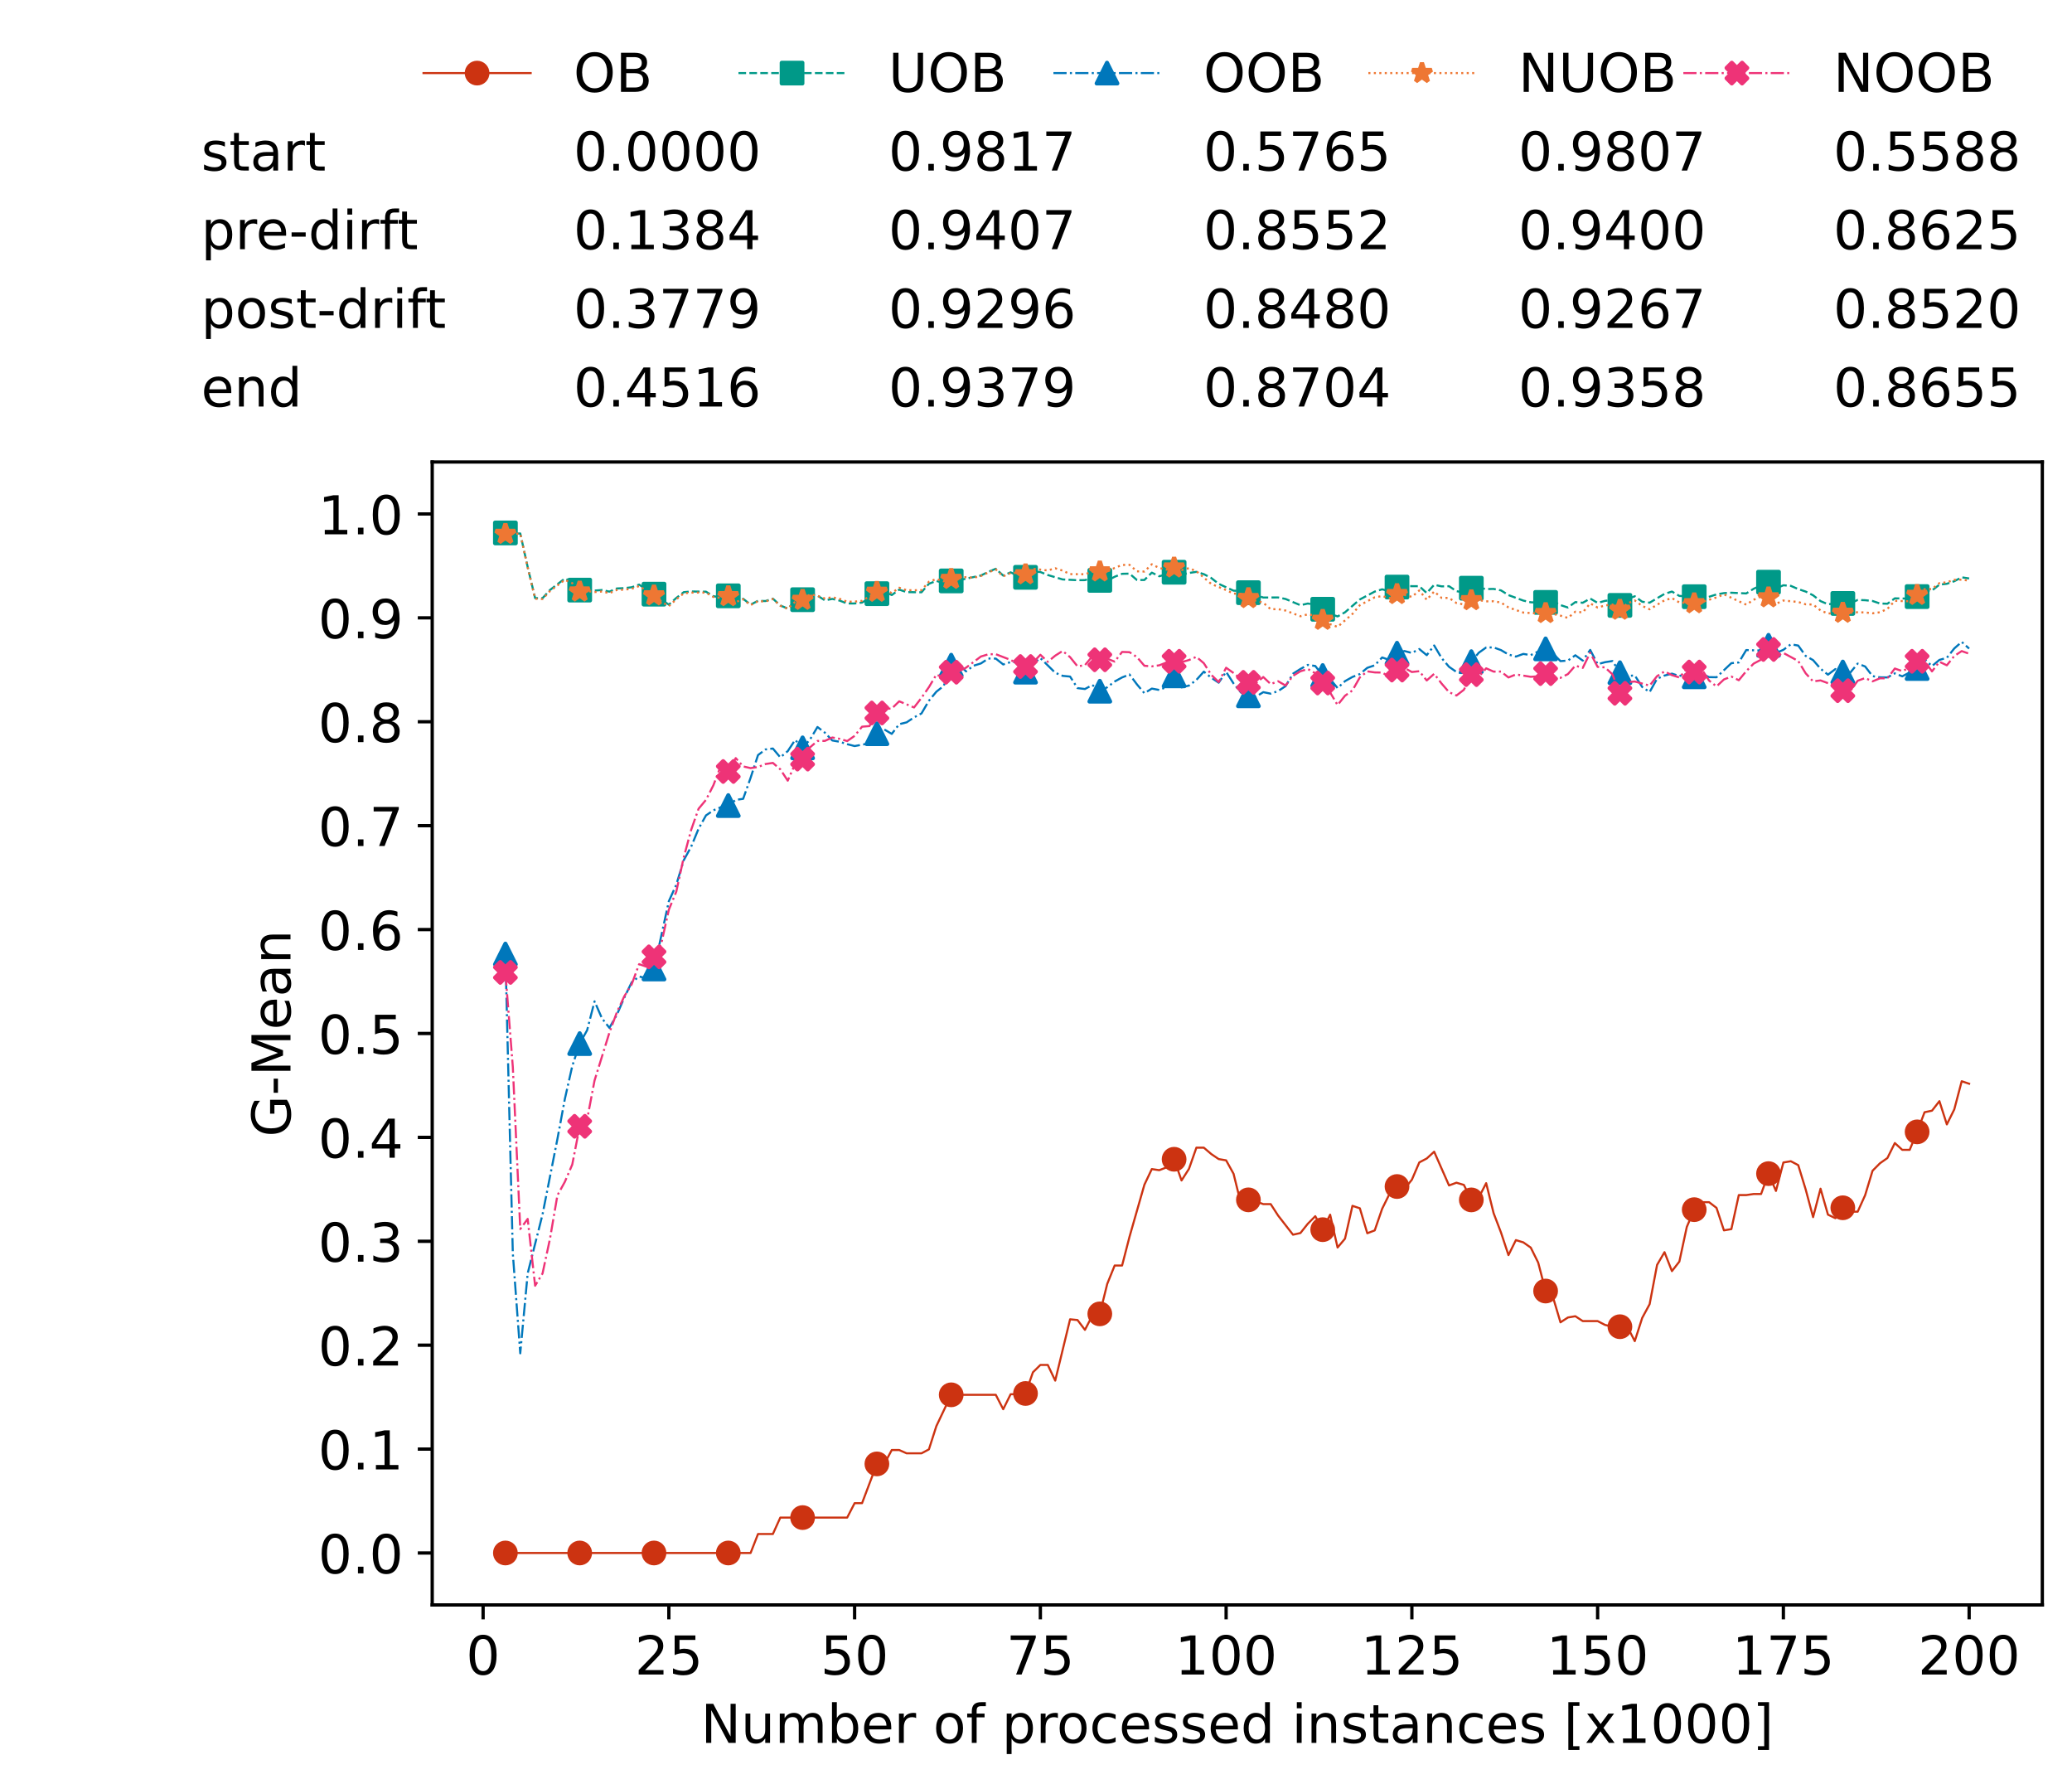<?xml version="1.0" encoding="utf-8" standalone="no"?>
<!DOCTYPE svg PUBLIC "-//W3C//DTD SVG 1.1//EN"
  "http://www.w3.org/Graphics/SVG/1.1/DTD/svg11.dtd">
<!-- Created with matplotlib (https://matplotlib.org/) -->
<svg height="432.615pt" version="1.1" viewBox="0 0 502.65 432.615" width="502.65pt" xmlns="http://www.w3.org/2000/svg" xmlns:xlink="http://www.w3.org/1999/xlink">
 <defs>
  <style type="text/css">*{stroke-linecap:butt;stroke-linejoin:round;}</style>
 </defs>
 <g id="figure_1">
  <g id="patch_1">
   <path d="M 0 432.615 
L 502.65 432.615 
L 502.65 0 
L 0 0 
z
" style="fill:#ffffff;"/>
  </g>
  <g id="axes_1">
   <g id="patch_2">
    <path d="M 104.85 389.252 
L 495.45 389.252 
L 495.45 112.052 
L 104.85 112.052 
z
" style="fill:#ffffff;"/>
   </g>
   <g id="matplotlib.axis_1">
    <g id="xtick_1">
     <g id="line2d_1">
      <defs>
       <path d="M 0 0 
L 0 3.5 
" id="mf14bd19c4b" style="stroke:#000000;stroke-width:0.8;"/>
      </defs>
      <g>
       <use style="stroke:#000000;stroke-width:0.8;" x="117.197" xlink:href="#mf14bd19c4b" y="389.252"/>
      </g>
     </g>
     <g id="text_1">
      <!-- 0 -->
      <g transform="translate(113.061 406.13)scale(0.13 -0.13)">
       <defs>
        <path d="M 31.781 66.406 
Q 24.172 66.406 20.328 58.906 
Q 16.5 51.422 16.5 36.375 
Q 16.5 21.391 20.328 13.891 
Q 24.172 6.391 31.781 6.391 
Q 39.453 6.391 43.281 13.891 
Q 47.125 21.391 47.125 36.375 
Q 47.125 51.422 43.281 58.906 
Q 39.453 66.406 31.781 66.406 
z
M 31.781 74.219 
Q 44.047 74.219 50.516 64.516 
Q 56.984 54.828 56.984 36.375 
Q 56.984 17.969 50.516 8.266 
Q 44.047 -1.422 31.781 -1.422 
Q 19.531 -1.422 13.062 8.266 
Q 6.594 17.969 6.594 36.375 
Q 6.594 54.828 13.062 64.516 
Q 19.531 74.219 31.781 74.219 
z
" id="DejaVuSans-48"/>
       </defs>
       <use xlink:href="#DejaVuSans-48"/>
      </g>
     </g>
    </g>
    <g id="xtick_2">
     <g id="line2d_2">
      <g>
       <use style="stroke:#000000;stroke-width:0.8;" x="162.259" xlink:href="#mf14bd19c4b" y="389.252"/>
      </g>
     </g>
     <g id="text_2">
      <!-- 25 -->
      <g transform="translate(153.988 406.13)scale(0.13 -0.13)">
       <defs>
        <path d="M 19.188 8.297 
L 53.609 8.297 
L 53.609 0 
L 7.328 0 
L 7.328 8.297 
Q 12.938 14.109 22.625 23.891 
Q 32.328 33.688 34.812 36.531 
Q 39.547 41.844 41.422 45.531 
Q 43.312 49.219 43.312 52.781 
Q 43.312 58.594 39.234 62.25 
Q 35.156 65.922 28.609 65.922 
Q 23.969 65.922 18.812 64.312 
Q 13.672 62.703 7.812 59.422 
L 7.812 69.391 
Q 13.766 71.781 18.938 73 
Q 24.125 74.219 28.422 74.219 
Q 39.75 74.219 46.484 68.547 
Q 53.219 62.891 53.219 53.422 
Q 53.219 48.922 51.531 44.891 
Q 49.859 40.875 45.406 35.406 
Q 44.188 33.984 37.641 27.219 
Q 31.109 20.453 19.188 8.297 
z
" id="DejaVuSans-50"/>
        <path d="M 10.797 72.906 
L 49.516 72.906 
L 49.516 64.594 
L 19.828 64.594 
L 19.828 46.734 
Q 21.969 47.469 24.109 47.828 
Q 26.266 48.188 28.422 48.188 
Q 40.625 48.188 47.75 41.5 
Q 54.891 34.812 54.891 23.391 
Q 54.891 11.625 47.562 5.094 
Q 40.234 -1.422 26.906 -1.422 
Q 22.312 -1.422 17.547 -0.641 
Q 12.797 0.141 7.719 1.703 
L 7.719 11.625 
Q 12.109 9.234 16.797 8.062 
Q 21.484 6.891 26.703 6.891 
Q 35.156 6.891 40.078 11.328 
Q 45.016 15.766 45.016 23.391 
Q 45.016 31 40.078 35.438 
Q 35.156 39.891 26.703 39.891 
Q 22.75 39.891 18.812 39.016 
Q 14.891 38.141 10.797 36.281 
z
" id="DejaVuSans-53"/>
       </defs>
       <use xlink:href="#DejaVuSans-50"/>
       <use x="63.623" xlink:href="#DejaVuSans-53"/>
      </g>
     </g>
    </g>
    <g id="xtick_3">
     <g id="line2d_3">
      <g>
       <use style="stroke:#000000;stroke-width:0.8;" x="207.322" xlink:href="#mf14bd19c4b" y="389.252"/>
      </g>
     </g>
     <g id="text_3">
      <!-- 50 -->
      <g transform="translate(199.05 406.13)scale(0.13 -0.13)">
       <use xlink:href="#DejaVuSans-53"/>
       <use x="63.623" xlink:href="#DejaVuSans-48"/>
      </g>
     </g>
    </g>
    <g id="xtick_4">
     <g id="line2d_4">
      <g>
       <use style="stroke:#000000;stroke-width:0.8;" x="252.384" xlink:href="#mf14bd19c4b" y="389.252"/>
      </g>
     </g>
     <g id="text_4">
      <!-- 75 -->
      <g transform="translate(244.113 406.13)scale(0.13 -0.13)">
       <defs>
        <path d="M 8.203 72.906 
L 55.078 72.906 
L 55.078 68.703 
L 28.609 0 
L 18.312 0 
L 43.219 64.594 
L 8.203 64.594 
z
" id="DejaVuSans-55"/>
       </defs>
       <use xlink:href="#DejaVuSans-55"/>
       <use x="63.623" xlink:href="#DejaVuSans-53"/>
      </g>
     </g>
    </g>
    <g id="xtick_5">
     <g id="line2d_5">
      <g>
       <use style="stroke:#000000;stroke-width:0.8;" x="297.446" xlink:href="#mf14bd19c4b" y="389.252"/>
      </g>
     </g>
     <g id="text_5">
      <!-- 100 -->
      <g transform="translate(285.039 406.13)scale(0.13 -0.13)">
       <defs>
        <path d="M 12.406 8.297 
L 28.516 8.297 
L 28.516 63.922 
L 10.984 60.406 
L 10.984 69.391 
L 28.422 72.906 
L 38.281 72.906 
L 38.281 8.297 
L 54.391 8.297 
L 54.391 0 
L 12.406 0 
z
" id="DejaVuSans-49"/>
       </defs>
       <use xlink:href="#DejaVuSans-49"/>
       <use x="63.623" xlink:href="#DejaVuSans-48"/>
       <use x="127.246" xlink:href="#DejaVuSans-48"/>
      </g>
     </g>
    </g>
    <g id="xtick_6">
     <g id="line2d_6">
      <g>
       <use style="stroke:#000000;stroke-width:0.8;" x="342.509" xlink:href="#mf14bd19c4b" y="389.252"/>
      </g>
     </g>
     <g id="text_6">
      <!-- 125 -->
      <g transform="translate(330.102 406.13)scale(0.13 -0.13)">
       <use xlink:href="#DejaVuSans-49"/>
       <use x="63.623" xlink:href="#DejaVuSans-50"/>
       <use x="127.246" xlink:href="#DejaVuSans-53"/>
      </g>
     </g>
    </g>
    <g id="xtick_7">
     <g id="line2d_7">
      <g>
       <use style="stroke:#000000;stroke-width:0.8;" x="387.571" xlink:href="#mf14bd19c4b" y="389.252"/>
      </g>
     </g>
     <g id="text_7">
      <!-- 150 -->
      <g transform="translate(375.164 406.13)scale(0.13 -0.13)">
       <use xlink:href="#DejaVuSans-49"/>
       <use x="63.623" xlink:href="#DejaVuSans-53"/>
       <use x="127.246" xlink:href="#DejaVuSans-48"/>
      </g>
     </g>
    </g>
    <g id="xtick_8">
     <g id="line2d_8">
      <g>
       <use style="stroke:#000000;stroke-width:0.8;" x="432.633" xlink:href="#mf14bd19c4b" y="389.252"/>
      </g>
     </g>
     <g id="text_8">
      <!-- 175 -->
      <g transform="translate(420.226 406.13)scale(0.13 -0.13)">
       <use xlink:href="#DejaVuSans-49"/>
       <use x="63.623" xlink:href="#DejaVuSans-55"/>
       <use x="127.246" xlink:href="#DejaVuSans-53"/>
      </g>
     </g>
    </g>
    <g id="xtick_9">
     <g id="line2d_9">
      <g>
       <use style="stroke:#000000;stroke-width:0.8;" x="477.695" xlink:href="#mf14bd19c4b" y="389.252"/>
      </g>
     </g>
     <g id="text_9">
      <!-- 200 -->
      <g transform="translate(465.289 406.13)scale(0.13 -0.13)">
       <use xlink:href="#DejaVuSans-50"/>
       <use x="63.623" xlink:href="#DejaVuSans-48"/>
       <use x="127.246" xlink:href="#DejaVuSans-48"/>
      </g>
     </g>
    </g>
    <g id="text_10">
     <!-- Number of processed instances [x1000] -->
     <g transform="translate(170.025 422.711)scale(0.13 -0.13)">
      <defs>
       <path d="M 9.812 72.906 
L 23.094 72.906 
L 55.422 11.922 
L 55.422 72.906 
L 64.984 72.906 
L 64.984 0 
L 51.703 0 
L 19.391 60.984 
L 19.391 0 
L 9.812 0 
z
" id="DejaVuSans-78"/>
       <path d="M 8.5 21.578 
L 8.5 54.688 
L 17.484 54.688 
L 17.484 21.922 
Q 17.484 14.156 20.5 10.266 
Q 23.531 6.391 29.594 6.391 
Q 36.859 6.391 41.078 11.031 
Q 45.312 15.672 45.312 23.688 
L 45.312 54.688 
L 54.297 54.688 
L 54.297 0 
L 45.312 0 
L 45.312 8.406 
Q 42.047 3.422 37.719 1 
Q 33.406 -1.422 27.688 -1.422 
Q 18.266 -1.422 13.375 4.438 
Q 8.5 10.297 8.5 21.578 
z
M 31.109 56 
z
" id="DejaVuSans-117"/>
       <path d="M 52 44.188 
Q 55.375 50.25 60.062 53.125 
Q 64.75 56 71.094 56 
Q 79.641 56 84.281 50.016 
Q 88.922 44.047 88.922 33.016 
L 88.922 0 
L 79.891 0 
L 79.891 32.719 
Q 79.891 40.578 77.094 44.375 
Q 74.312 48.188 68.609 48.188 
Q 61.625 48.188 57.562 43.547 
Q 53.516 38.922 53.516 30.906 
L 53.516 0 
L 44.484 0 
L 44.484 32.719 
Q 44.484 40.625 41.703 44.406 
Q 38.922 48.188 33.109 48.188 
Q 26.219 48.188 22.156 43.531 
Q 18.109 38.875 18.109 30.906 
L 18.109 0 
L 9.078 0 
L 9.078 54.688 
L 18.109 54.688 
L 18.109 46.188 
Q 21.188 51.219 25.484 53.609 
Q 29.781 56 35.688 56 
Q 41.656 56 45.828 52.969 
Q 50 49.953 52 44.188 
z
" id="DejaVuSans-109"/>
       <path d="M 48.688 27.297 
Q 48.688 37.203 44.609 42.844 
Q 40.531 48.484 33.406 48.484 
Q 26.266 48.484 22.188 42.844 
Q 18.109 37.203 18.109 27.297 
Q 18.109 17.391 22.188 11.75 
Q 26.266 6.109 33.406 6.109 
Q 40.531 6.109 44.609 11.75 
Q 48.688 17.391 48.688 27.297 
z
M 18.109 46.391 
Q 20.953 51.266 25.266 53.625 
Q 29.594 56 35.594 56 
Q 45.562 56 51.781 48.094 
Q 58.016 40.188 58.016 27.297 
Q 58.016 14.406 51.781 6.484 
Q 45.562 -1.422 35.594 -1.422 
Q 29.594 -1.422 25.266 0.953 
Q 20.953 3.328 18.109 8.203 
L 18.109 0 
L 9.078 0 
L 9.078 75.984 
L 18.109 75.984 
z
" id="DejaVuSans-98"/>
       <path d="M 56.203 29.594 
L 56.203 25.203 
L 14.891 25.203 
Q 15.484 15.922 20.484 11.062 
Q 25.484 6.203 34.422 6.203 
Q 39.594 6.203 44.453 7.469 
Q 49.312 8.734 54.109 11.281 
L 54.109 2.781 
Q 49.266 0.734 44.188 -0.344 
Q 39.109 -1.422 33.891 -1.422 
Q 20.797 -1.422 13.156 6.188 
Q 5.516 13.812 5.516 26.812 
Q 5.516 40.234 12.766 48.109 
Q 20.016 56 32.328 56 
Q 43.359 56 49.781 48.891 
Q 56.203 41.797 56.203 29.594 
z
M 47.219 32.234 
Q 47.125 39.594 43.094 43.984 
Q 39.062 48.391 32.422 48.391 
Q 24.906 48.391 20.391 44.141 
Q 15.875 39.891 15.188 32.172 
z
" id="DejaVuSans-101"/>
       <path d="M 41.109 46.297 
Q 39.594 47.172 37.812 47.578 
Q 36.031 48 33.891 48 
Q 26.266 48 22.188 43.047 
Q 18.109 38.094 18.109 28.812 
L 18.109 0 
L 9.078 0 
L 9.078 54.688 
L 18.109 54.688 
L 18.109 46.188 
Q 20.953 51.172 25.484 53.578 
Q 30.031 56 36.531 56 
Q 37.453 56 38.578 55.875 
Q 39.703 55.766 41.062 55.516 
z
" id="DejaVuSans-114"/>
       <path id="DejaVuSans-32"/>
       <path d="M 30.609 48.391 
Q 23.391 48.391 19.188 42.75 
Q 14.984 37.109 14.984 27.297 
Q 14.984 17.484 19.156 11.844 
Q 23.344 6.203 30.609 6.203 
Q 37.797 6.203 41.984 11.859 
Q 46.188 17.531 46.188 27.297 
Q 46.188 37.016 41.984 42.703 
Q 37.797 48.391 30.609 48.391 
z
M 30.609 56 
Q 42.328 56 49.016 48.375 
Q 55.719 40.766 55.719 27.297 
Q 55.719 13.875 49.016 6.219 
Q 42.328 -1.422 30.609 -1.422 
Q 18.844 -1.422 12.172 6.219 
Q 5.516 13.875 5.516 27.297 
Q 5.516 40.766 12.172 48.375 
Q 18.844 56 30.609 56 
z
" id="DejaVuSans-111"/>
       <path d="M 37.109 75.984 
L 37.109 68.5 
L 28.516 68.5 
Q 23.688 68.5 21.797 66.547 
Q 19.922 64.594 19.922 59.516 
L 19.922 54.688 
L 34.719 54.688 
L 34.719 47.703 
L 19.922 47.703 
L 19.922 0 
L 10.891 0 
L 10.891 47.703 
L 2.297 47.703 
L 2.297 54.688 
L 10.891 54.688 
L 10.891 58.5 
Q 10.891 67.625 15.141 71.797 
Q 19.391 75.984 28.609 75.984 
z
" id="DejaVuSans-102"/>
       <path d="M 18.109 8.203 
L 18.109 -20.797 
L 9.078 -20.797 
L 9.078 54.688 
L 18.109 54.688 
L 18.109 46.391 
Q 20.953 51.266 25.266 53.625 
Q 29.594 56 35.594 56 
Q 45.562 56 51.781 48.094 
Q 58.016 40.188 58.016 27.297 
Q 58.016 14.406 51.781 6.484 
Q 45.562 -1.422 35.594 -1.422 
Q 29.594 -1.422 25.266 0.953 
Q 20.953 3.328 18.109 8.203 
z
M 48.688 27.297 
Q 48.688 37.203 44.609 42.844 
Q 40.531 48.484 33.406 48.484 
Q 26.266 48.484 22.188 42.844 
Q 18.109 37.203 18.109 27.297 
Q 18.109 17.391 22.188 11.75 
Q 26.266 6.109 33.406 6.109 
Q 40.531 6.109 44.609 11.75 
Q 48.688 17.391 48.688 27.297 
z
" id="DejaVuSans-112"/>
       <path d="M 48.781 52.594 
L 48.781 44.188 
Q 44.969 46.297 41.141 47.344 
Q 37.312 48.391 33.406 48.391 
Q 24.656 48.391 19.812 42.844 
Q 14.984 37.312 14.984 27.297 
Q 14.984 17.281 19.812 11.734 
Q 24.656 6.203 33.406 6.203 
Q 37.312 6.203 41.141 7.25 
Q 44.969 8.297 48.781 10.406 
L 48.781 2.094 
Q 45.016 0.344 40.984 -0.531 
Q 36.969 -1.422 32.422 -1.422 
Q 20.062 -1.422 12.781 6.344 
Q 5.516 14.109 5.516 27.297 
Q 5.516 40.672 12.859 48.328 
Q 20.219 56 33.016 56 
Q 37.156 56 41.109 55.141 
Q 45.062 54.297 48.781 52.594 
z
" id="DejaVuSans-99"/>
       <path d="M 44.281 53.078 
L 44.281 44.578 
Q 40.484 46.531 36.375 47.5 
Q 32.281 48.484 27.875 48.484 
Q 21.188 48.484 17.844 46.438 
Q 14.5 44.391 14.5 40.281 
Q 14.5 37.156 16.891 35.375 
Q 19.281 33.594 26.516 31.984 
L 29.594 31.297 
Q 39.156 29.25 43.188 25.516 
Q 47.219 21.781 47.219 15.094 
Q 47.219 7.469 41.188 3.016 
Q 35.156 -1.422 24.609 -1.422 
Q 20.219 -1.422 15.453 -0.562 
Q 10.688 0.297 5.422 2 
L 5.422 11.281 
Q 10.406 8.688 15.234 7.391 
Q 20.062 6.109 24.812 6.109 
Q 31.156 6.109 34.562 8.281 
Q 37.984 10.453 37.984 14.406 
Q 37.984 18.062 35.516 20.016 
Q 33.062 21.969 24.703 23.781 
L 21.578 24.516 
Q 13.234 26.266 9.516 29.906 
Q 5.812 33.547 5.812 39.891 
Q 5.812 47.609 11.281 51.797 
Q 16.75 56 26.812 56 
Q 31.781 56 36.172 55.266 
Q 40.578 54.547 44.281 53.078 
z
" id="DejaVuSans-115"/>
       <path d="M 45.406 46.391 
L 45.406 75.984 
L 54.391 75.984 
L 54.391 0 
L 45.406 0 
L 45.406 8.203 
Q 42.578 3.328 38.25 0.953 
Q 33.938 -1.422 27.875 -1.422 
Q 17.969 -1.422 11.734 6.484 
Q 5.516 14.406 5.516 27.297 
Q 5.516 40.188 11.734 48.094 
Q 17.969 56 27.875 56 
Q 33.938 56 38.25 53.625 
Q 42.578 51.266 45.406 46.391 
z
M 14.797 27.297 
Q 14.797 17.391 18.875 11.75 
Q 22.953 6.109 30.078 6.109 
Q 37.203 6.109 41.297 11.75 
Q 45.406 17.391 45.406 27.297 
Q 45.406 37.203 41.297 42.844 
Q 37.203 48.484 30.078 48.484 
Q 22.953 48.484 18.875 42.844 
Q 14.797 37.203 14.797 27.297 
z
" id="DejaVuSans-100"/>
       <path d="M 9.422 54.688 
L 18.406 54.688 
L 18.406 0 
L 9.422 0 
z
M 9.422 75.984 
L 18.406 75.984 
L 18.406 64.594 
L 9.422 64.594 
z
" id="DejaVuSans-105"/>
       <path d="M 54.891 33.016 
L 54.891 0 
L 45.906 0 
L 45.906 32.719 
Q 45.906 40.484 42.875 44.328 
Q 39.844 48.188 33.797 48.188 
Q 26.516 48.188 22.312 43.547 
Q 18.109 38.922 18.109 30.906 
L 18.109 0 
L 9.078 0 
L 9.078 54.688 
L 18.109 54.688 
L 18.109 46.188 
Q 21.344 51.125 25.703 53.562 
Q 30.078 56 35.797 56 
Q 45.219 56 50.047 50.172 
Q 54.891 44.344 54.891 33.016 
z
" id="DejaVuSans-110"/>
       <path d="M 18.312 70.219 
L 18.312 54.688 
L 36.812 54.688 
L 36.812 47.703 
L 18.312 47.703 
L 18.312 18.016 
Q 18.312 11.328 20.141 9.422 
Q 21.969 7.516 27.594 7.516 
L 36.812 7.516 
L 36.812 0 
L 27.594 0 
Q 17.188 0 13.234 3.875 
Q 9.281 7.766 9.281 18.016 
L 9.281 47.703 
L 2.688 47.703 
L 2.688 54.688 
L 9.281 54.688 
L 9.281 70.219 
z
" id="DejaVuSans-116"/>
       <path d="M 34.281 27.484 
Q 23.391 27.484 19.188 25 
Q 14.984 22.516 14.984 16.5 
Q 14.984 11.719 18.141 8.906 
Q 21.297 6.109 26.703 6.109 
Q 34.188 6.109 38.703 11.406 
Q 43.219 16.703 43.219 25.484 
L 43.219 27.484 
z
M 52.203 31.203 
L 52.203 0 
L 43.219 0 
L 43.219 8.297 
Q 40.141 3.328 35.547 0.953 
Q 30.953 -1.422 24.312 -1.422 
Q 15.922 -1.422 10.953 3.297 
Q 6 8.016 6 15.922 
Q 6 25.141 12.172 29.828 
Q 18.359 34.516 30.609 34.516 
L 43.219 34.516 
L 43.219 35.406 
Q 43.219 41.609 39.141 45 
Q 35.062 48.391 27.688 48.391 
Q 23 48.391 18.547 47.266 
Q 14.109 46.141 10.016 43.891 
L 10.016 52.203 
Q 14.938 54.109 19.578 55.047 
Q 24.219 56 28.609 56 
Q 40.484 56 46.344 49.844 
Q 52.203 43.703 52.203 31.203 
z
" id="DejaVuSans-97"/>
       <path d="M 8.594 75.984 
L 29.297 75.984 
L 29.297 69 
L 17.578 69 
L 17.578 -6.203 
L 29.297 -6.203 
L 29.297 -13.188 
L 8.594 -13.188 
z
" id="DejaVuSans-91"/>
       <path d="M 54.891 54.688 
L 35.109 28.078 
L 55.906 0 
L 45.312 0 
L 29.391 21.484 
L 13.484 0 
L 2.875 0 
L 24.125 28.609 
L 4.688 54.688 
L 15.281 54.688 
L 29.781 35.203 
L 44.281 54.688 
z
" id="DejaVuSans-120"/>
       <path d="M 30.422 75.984 
L 30.422 -13.188 
L 9.719 -13.188 
L 9.719 -6.203 
L 21.391 -6.203 
L 21.391 69 
L 9.719 69 
L 9.719 75.984 
z
" id="DejaVuSans-93"/>
      </defs>
      <use xlink:href="#DejaVuSans-78"/>
      <use x="74.805" xlink:href="#DejaVuSans-117"/>
      <use x="138.184" xlink:href="#DejaVuSans-109"/>
      <use x="235.596" xlink:href="#DejaVuSans-98"/>
      <use x="299.072" xlink:href="#DejaVuSans-101"/>
      <use x="360.596" xlink:href="#DejaVuSans-114"/>
      <use x="401.709" xlink:href="#DejaVuSans-32"/>
      <use x="433.496" xlink:href="#DejaVuSans-111"/>
      <use x="494.678" xlink:href="#DejaVuSans-102"/>
      <use x="529.883" xlink:href="#DejaVuSans-32"/>
      <use x="561.67" xlink:href="#DejaVuSans-112"/>
      <use x="625.146" xlink:href="#DejaVuSans-114"/>
      <use x="664.01" xlink:href="#DejaVuSans-111"/>
      <use x="725.191" xlink:href="#DejaVuSans-99"/>
      <use x="780.172" xlink:href="#DejaVuSans-101"/>
      <use x="841.695" xlink:href="#DejaVuSans-115"/>
      <use x="893.795" xlink:href="#DejaVuSans-115"/>
      <use x="945.895" xlink:href="#DejaVuSans-101"/>
      <use x="1007.418" xlink:href="#DejaVuSans-100"/>
      <use x="1070.895" xlink:href="#DejaVuSans-32"/>
      <use x="1102.682" xlink:href="#DejaVuSans-105"/>
      <use x="1130.465" xlink:href="#DejaVuSans-110"/>
      <use x="1193.844" xlink:href="#DejaVuSans-115"/>
      <use x="1245.943" xlink:href="#DejaVuSans-116"/>
      <use x="1285.152" xlink:href="#DejaVuSans-97"/>
      <use x="1346.432" xlink:href="#DejaVuSans-110"/>
      <use x="1409.811" xlink:href="#DejaVuSans-99"/>
      <use x="1464.791" xlink:href="#DejaVuSans-101"/>
      <use x="1526.314" xlink:href="#DejaVuSans-115"/>
      <use x="1578.414" xlink:href="#DejaVuSans-32"/>
      <use x="1610.201" xlink:href="#DejaVuSans-91"/>
      <use x="1649.215" xlink:href="#DejaVuSans-120"/>
      <use x="1708.395" xlink:href="#DejaVuSans-49"/>
      <use x="1772.018" xlink:href="#DejaVuSans-48"/>
      <use x="1835.641" xlink:href="#DejaVuSans-48"/>
      <use x="1899.264" xlink:href="#DejaVuSans-48"/>
      <use x="1962.887" xlink:href="#DejaVuSans-93"/>
     </g>
    </g>
   </g>
   <g id="matplotlib.axis_2">
    <g id="ytick_1">
     <g id="line2d_10">
      <defs>
       <path d="M 0 0 
L -3.5 0 
" id="m0e77899585" style="stroke:#000000;stroke-width:0.8;"/>
      </defs>
      <g>
       <use style="stroke:#000000;stroke-width:0.8;" x="104.85" xlink:href="#m0e77899585" y="376.652"/>
      </g>
     </g>
     <g id="text_11">
      <!-- 0.0 -->
      <g transform="translate(77.176 381.591)scale(0.13 -0.13)">
       <defs>
        <path d="M 10.688 12.406 
L 21 12.406 
L 21 0 
L 10.688 0 
z
" id="DejaVuSans-46"/>
       </defs>
       <use xlink:href="#DejaVuSans-48"/>
       <use x="63.623" xlink:href="#DejaVuSans-46"/>
       <use x="95.41" xlink:href="#DejaVuSans-48"/>
      </g>
     </g>
    </g>
    <g id="ytick_2">
     <g id="line2d_11">
      <g>
       <use style="stroke:#000000;stroke-width:0.8;" x="104.85" xlink:href="#m0e77899585" y="351.452"/>
      </g>
     </g>
     <g id="text_12">
      <!-- 0.1 -->
      <g transform="translate(77.176 356.391)scale(0.13 -0.13)">
       <use xlink:href="#DejaVuSans-48"/>
       <use x="63.623" xlink:href="#DejaVuSans-46"/>
       <use x="95.41" xlink:href="#DejaVuSans-49"/>
      </g>
     </g>
    </g>
    <g id="ytick_3">
     <g id="line2d_12">
      <g>
       <use style="stroke:#000000;stroke-width:0.8;" x="104.85" xlink:href="#m0e77899585" y="326.252"/>
      </g>
     </g>
     <g id="text_13">
      <!-- 0.2 -->
      <g transform="translate(77.176 331.191)scale(0.13 -0.13)">
       <use xlink:href="#DejaVuSans-48"/>
       <use x="63.623" xlink:href="#DejaVuSans-46"/>
       <use x="95.41" xlink:href="#DejaVuSans-50"/>
      </g>
     </g>
    </g>
    <g id="ytick_4">
     <g id="line2d_13">
      <g>
       <use style="stroke:#000000;stroke-width:0.8;" x="104.85" xlink:href="#m0e77899585" y="301.052"/>
      </g>
     </g>
     <g id="text_14">
      <!-- 0.3 -->
      <g transform="translate(77.176 305.991)scale(0.13 -0.13)">
       <defs>
        <path d="M 40.578 39.312 
Q 47.656 37.797 51.625 33 
Q 55.609 28.219 55.609 21.188 
Q 55.609 10.406 48.188 4.484 
Q 40.766 -1.422 27.094 -1.422 
Q 22.516 -1.422 17.656 -0.516 
Q 12.797 0.391 7.625 2.203 
L 7.625 11.719 
Q 11.719 9.328 16.594 8.109 
Q 21.484 6.891 26.812 6.891 
Q 36.078 6.891 40.938 10.547 
Q 45.797 14.203 45.797 21.188 
Q 45.797 27.641 41.281 31.266 
Q 36.766 34.906 28.719 34.906 
L 20.219 34.906 
L 20.219 43.016 
L 29.109 43.016 
Q 36.375 43.016 40.234 45.922 
Q 44.094 48.828 44.094 54.297 
Q 44.094 59.906 40.109 62.906 
Q 36.141 65.922 28.719 65.922 
Q 24.656 65.922 20.016 65.031 
Q 15.375 64.156 9.812 62.312 
L 9.812 71.094 
Q 15.438 72.656 20.344 73.438 
Q 25.25 74.219 29.594 74.219 
Q 40.828 74.219 47.359 69.109 
Q 53.906 64.016 53.906 55.328 
Q 53.906 49.266 50.438 45.094 
Q 46.969 40.922 40.578 39.312 
z
" id="DejaVuSans-51"/>
       </defs>
       <use xlink:href="#DejaVuSans-48"/>
       <use x="63.623" xlink:href="#DejaVuSans-46"/>
       <use x="95.41" xlink:href="#DejaVuSans-51"/>
      </g>
     </g>
    </g>
    <g id="ytick_5">
     <g id="line2d_14">
      <g>
       <use style="stroke:#000000;stroke-width:0.8;" x="104.85" xlink:href="#m0e77899585" y="275.852"/>
      </g>
     </g>
     <g id="text_15">
      <!-- 0.4 -->
      <g transform="translate(77.176 280.791)scale(0.13 -0.13)">
       <defs>
        <path d="M 37.797 64.312 
L 12.891 25.391 
L 37.797 25.391 
z
M 35.203 72.906 
L 47.609 72.906 
L 47.609 25.391 
L 58.016 25.391 
L 58.016 17.188 
L 47.609 17.188 
L 47.609 0 
L 37.797 0 
L 37.797 17.188 
L 4.891 17.188 
L 4.891 26.703 
z
" id="DejaVuSans-52"/>
       </defs>
       <use xlink:href="#DejaVuSans-48"/>
       <use x="63.623" xlink:href="#DejaVuSans-46"/>
       <use x="95.41" xlink:href="#DejaVuSans-52"/>
      </g>
     </g>
    </g>
    <g id="ytick_6">
     <g id="line2d_15">
      <g>
       <use style="stroke:#000000;stroke-width:0.8;" x="104.85" xlink:href="#m0e77899585" y="250.652"/>
      </g>
     </g>
     <g id="text_16">
      <!-- 0.5 -->
      <g transform="translate(77.176 255.591)scale(0.13 -0.13)">
       <use xlink:href="#DejaVuSans-48"/>
       <use x="63.623" xlink:href="#DejaVuSans-46"/>
       <use x="95.41" xlink:href="#DejaVuSans-53"/>
      </g>
     </g>
    </g>
    <g id="ytick_7">
     <g id="line2d_16">
      <g>
       <use style="stroke:#000000;stroke-width:0.8;" x="104.85" xlink:href="#m0e77899585" y="225.452"/>
      </g>
     </g>
     <g id="text_17">
      <!-- 0.6 -->
      <g transform="translate(77.176 230.391)scale(0.13 -0.13)">
       <defs>
        <path d="M 33.016 40.375 
Q 26.375 40.375 22.484 35.828 
Q 18.609 31.297 18.609 23.391 
Q 18.609 15.531 22.484 10.953 
Q 26.375 6.391 33.016 6.391 
Q 39.656 6.391 43.531 10.953 
Q 47.406 15.531 47.406 23.391 
Q 47.406 31.297 43.531 35.828 
Q 39.656 40.375 33.016 40.375 
z
M 52.594 71.297 
L 52.594 62.312 
Q 48.875 64.062 45.094 64.984 
Q 41.312 65.922 37.594 65.922 
Q 27.828 65.922 22.672 59.328 
Q 17.531 52.734 16.797 39.406 
Q 19.672 43.656 24.016 45.922 
Q 28.375 48.188 33.594 48.188 
Q 44.578 48.188 50.953 41.516 
Q 57.328 34.859 57.328 23.391 
Q 57.328 12.156 50.688 5.359 
Q 44.047 -1.422 33.016 -1.422 
Q 20.359 -1.422 13.672 8.266 
Q 6.984 17.969 6.984 36.375 
Q 6.984 53.656 15.188 63.938 
Q 23.391 74.219 37.203 74.219 
Q 40.922 74.219 44.703 73.484 
Q 48.484 72.75 52.594 71.297 
z
" id="DejaVuSans-54"/>
       </defs>
       <use xlink:href="#DejaVuSans-48"/>
       <use x="63.623" xlink:href="#DejaVuSans-46"/>
       <use x="95.41" xlink:href="#DejaVuSans-54"/>
      </g>
     </g>
    </g>
    <g id="ytick_8">
     <g id="line2d_17">
      <g>
       <use style="stroke:#000000;stroke-width:0.8;" x="104.85" xlink:href="#m0e77899585" y="200.252"/>
      </g>
     </g>
     <g id="text_18">
      <!-- 0.7 -->
      <g transform="translate(77.176 205.191)scale(0.13 -0.13)">
       <use xlink:href="#DejaVuSans-48"/>
       <use x="63.623" xlink:href="#DejaVuSans-46"/>
       <use x="95.41" xlink:href="#DejaVuSans-55"/>
      </g>
     </g>
    </g>
    <g id="ytick_9">
     <g id="line2d_18">
      <g>
       <use style="stroke:#000000;stroke-width:0.8;" x="104.85" xlink:href="#m0e77899585" y="175.052"/>
      </g>
     </g>
     <g id="text_19">
      <!-- 0.8 -->
      <g transform="translate(77.176 179.991)scale(0.13 -0.13)">
       <defs>
        <path d="M 31.781 34.625 
Q 24.75 34.625 20.719 30.859 
Q 16.703 27.094 16.703 20.516 
Q 16.703 13.922 20.719 10.156 
Q 24.75 6.391 31.781 6.391 
Q 38.812 6.391 42.859 10.172 
Q 46.922 13.969 46.922 20.516 
Q 46.922 27.094 42.891 30.859 
Q 38.875 34.625 31.781 34.625 
z
M 21.922 38.812 
Q 15.578 40.375 12.031 44.719 
Q 8.5 49.078 8.5 55.328 
Q 8.5 64.062 14.719 69.141 
Q 20.953 74.219 31.781 74.219 
Q 42.672 74.219 48.875 69.141 
Q 55.078 64.062 55.078 55.328 
Q 55.078 49.078 51.531 44.719 
Q 48 40.375 41.703 38.812 
Q 48.828 37.156 52.797 32.312 
Q 56.781 27.484 56.781 20.516 
Q 56.781 9.906 50.312 4.234 
Q 43.844 -1.422 31.781 -1.422 
Q 19.734 -1.422 13.25 4.234 
Q 6.781 9.906 6.781 20.516 
Q 6.781 27.484 10.781 32.312 
Q 14.797 37.156 21.922 38.812 
z
M 18.312 54.391 
Q 18.312 48.734 21.844 45.562 
Q 25.391 42.391 31.781 42.391 
Q 38.141 42.391 41.719 45.562 
Q 45.312 48.734 45.312 54.391 
Q 45.312 60.062 41.719 63.234 
Q 38.141 66.406 31.781 66.406 
Q 25.391 66.406 21.844 63.234 
Q 18.312 60.062 18.312 54.391 
z
" id="DejaVuSans-56"/>
       </defs>
       <use xlink:href="#DejaVuSans-48"/>
       <use x="63.623" xlink:href="#DejaVuSans-46"/>
       <use x="95.41" xlink:href="#DejaVuSans-56"/>
      </g>
     </g>
    </g>
    <g id="ytick_10">
     <g id="line2d_19">
      <g>
       <use style="stroke:#000000;stroke-width:0.8;" x="104.85" xlink:href="#m0e77899585" y="149.852"/>
      </g>
     </g>
     <g id="text_20">
      <!-- 0.9 -->
      <g transform="translate(77.176 154.791)scale(0.13 -0.13)">
       <defs>
        <path d="M 10.984 1.516 
L 10.984 10.5 
Q 14.703 8.734 18.5 7.812 
Q 22.312 6.891 25.984 6.891 
Q 35.75 6.891 40.891 13.453 
Q 46.047 20.016 46.781 33.406 
Q 43.953 29.203 39.594 26.953 
Q 35.25 24.703 29.984 24.703 
Q 19.047 24.703 12.672 31.312 
Q 6.297 37.938 6.297 49.422 
Q 6.297 60.641 12.938 67.422 
Q 19.578 74.219 30.609 74.219 
Q 43.266 74.219 49.922 64.516 
Q 56.594 54.828 56.594 36.375 
Q 56.594 19.141 48.406 8.859 
Q 40.234 -1.422 26.422 -1.422 
Q 22.703 -1.422 18.891 -0.688 
Q 15.094 0.047 10.984 1.516 
z
M 30.609 32.422 
Q 37.25 32.422 41.125 36.953 
Q 45.016 41.5 45.016 49.422 
Q 45.016 57.281 41.125 61.844 
Q 37.25 66.406 30.609 66.406 
Q 23.969 66.406 20.094 61.844 
Q 16.219 57.281 16.219 49.422 
Q 16.219 41.5 20.094 36.953 
Q 23.969 32.422 30.609 32.422 
z
" id="DejaVuSans-57"/>
       </defs>
       <use xlink:href="#DejaVuSans-48"/>
       <use x="63.623" xlink:href="#DejaVuSans-46"/>
       <use x="95.41" xlink:href="#DejaVuSans-57"/>
      </g>
     </g>
    </g>
    <g id="ytick_11">
     <g id="line2d_20">
      <g>
       <use style="stroke:#000000;stroke-width:0.8;" x="104.85" xlink:href="#m0e77899585" y="124.652"/>
      </g>
     </g>
     <g id="text_21">
      <!-- 1.0 -->
      <g transform="translate(77.176 129.591)scale(0.13 -0.13)">
       <use xlink:href="#DejaVuSans-49"/>
       <use x="63.623" xlink:href="#DejaVuSans-46"/>
       <use x="95.41" xlink:href="#DejaVuSans-48"/>
      </g>
     </g>
    </g>
    <g id="text_22">
     <!-- G-Mean -->
     <g transform="translate(70.472 275.744)rotate(-90)scale(0.13 -0.13)">
      <defs>
       <path d="M 59.516 10.406 
L 59.516 29.984 
L 43.406 29.984 
L 43.406 38.094 
L 69.281 38.094 
L 69.281 6.781 
Q 63.578 2.734 56.688 0.656 
Q 49.812 -1.422 42 -1.422 
Q 24.906 -1.422 15.25 8.562 
Q 5.609 18.562 5.609 36.375 
Q 5.609 54.25 15.25 64.234 
Q 24.906 74.219 42 74.219 
Q 49.125 74.219 55.547 72.453 
Q 61.969 70.703 67.391 67.281 
L 67.391 56.781 
Q 61.922 61.422 55.766 63.766 
Q 49.609 66.109 42.828 66.109 
Q 29.438 66.109 22.719 58.641 
Q 16.016 51.172 16.016 36.375 
Q 16.016 21.625 22.719 14.156 
Q 29.438 6.688 42.828 6.688 
Q 48.047 6.688 52.141 7.594 
Q 56.25 8.5 59.516 10.406 
z
" id="DejaVuSans-71"/>
       <path d="M 4.891 31.391 
L 31.203 31.391 
L 31.203 23.391 
L 4.891 23.391 
z
" id="DejaVuSans-45"/>
       <path d="M 9.812 72.906 
L 24.516 72.906 
L 43.109 23.297 
L 61.812 72.906 
L 76.516 72.906 
L 76.516 0 
L 66.891 0 
L 66.891 64.016 
L 48.094 14.016 
L 38.188 14.016 
L 19.391 64.016 
L 19.391 0 
L 9.812 0 
z
" id="DejaVuSans-77"/>
      </defs>
      <use xlink:href="#DejaVuSans-71"/>
      <use x="77.49" xlink:href="#DejaVuSans-45"/>
      <use x="113.574" xlink:href="#DejaVuSans-77"/>
      <use x="199.854" xlink:href="#DejaVuSans-101"/>
      <use x="261.377" xlink:href="#DejaVuSans-97"/>
      <use x="322.656" xlink:href="#DejaVuSans-110"/>
     </g>
    </g>
   </g>
   <g id="line2d_21"/>
   <g id="line2d_22"/>
   <g id="line2d_23"/>
   <g id="line2d_24"/>
   <g id="line2d_25"/>
   <g id="line2d_26">
    <path clip-path="url(#p5b346e85a1)" d="M 122.605 376.652 
L 182.087 376.652 
L 183.889 372.051 
L 187.494 372.051 
L 189.297 368.066 
L 205.519 368.066 
L 207.322 364.572 
L 209.124 364.572 
L 212.729 355.047 
L 214.532 355.047 
L 216.334 351.68 
L 218.137 351.68 
L 219.939 352.481 
L 223.544 352.481 
L 225.347 351.524 
L 227.149 345.889 
L 230.754 338.291 
L 241.569 338.291 
L 243.372 341.785 
L 245.174 338.148 
L 246.976 338.148 
L 248.779 337.968 
L 250.581 332.824 
L 252.384 331.048 
L 254.186 331.048 
L 255.989 334.847 
L 259.594 319.974 
L 261.396 320.154 
L 263.199 322.536 
L 265.001 319.06 
L 266.804 318.659 
L 268.606 311.385 
L 270.409 306.93 
L 272.211 306.93 
L 274.014 299.941 
L 277.619 287.341 
L 279.421 283.542 
L 281.224 283.811 
L 283.026 283.121 
L 284.829 281.161 
L 286.631 286.305 
L 288.434 283.484 
L 290.236 278.348 
L 292.039 278.348 
L 293.841 279.893 
L 295.644 281.115 
L 297.446 281.423 
L 299.249 284.676 
L 301.051 291.951 
L 302.854 291.007 
L 304.656 291.38 
L 306.459 292.036 
L 308.261 292.036 
L 310.064 294.825 
L 313.669 299.456 
L 315.471 299.055 
L 317.274 296.788 
L 319.076 294.97 
L 320.879 298.236 
L 322.681 294.599 
L 324.484 302.563 
L 326.286 300.425 
L 328.089 292.456 
L 329.891 293.053 
L 331.694 299.106 
L 333.496 298.417 
L 335.299 293.165 
L 337.101 289.527 
L 338.904 287.77 
L 340.706 288.371 
L 342.509 286.121 
L 344.311 281.921 
L 346.114 280.977 
L 347.916 279.326 
L 351.521 287.511 
L 353.324 286.846 
L 355.126 287.382 
L 356.928 291.017 
L 358.731 290.454 
L 360.533 286.96 
L 362.336 294.234 
L 364.138 298.95 
L 365.941 304.406 
L 367.743 300.769 
L 369.546 301.316 
L 371.348 302.584 
L 373.151 306.221 
L 374.953 313.122 
L 376.756 314.66 
L 378.558 320.71 
L 380.361 319.54 
L 382.163 319.228 
L 383.966 320.41 
L 387.571 320.41 
L 389.373 321.338 
L 391.176 321.772 
L 394.781 321.775 
L 396.583 325.269 
L 398.386 319.634 
L 400.188 316.307 
L 401.991 306.783 
L 403.793 303.695 
L 405.596 308.291 
L 407.398 305.979 
L 409.201 297.583 
L 411.003 293.383 
L 412.806 291.566 
L 414.608 291.566 
L 416.411 292.951 
L 418.213 298.407 
L 420.016 298.097 
L 421.818 289.849 
L 423.621 289.849 
L 425.423 289.586 
L 427.226 289.586 
L 429.028 284.644 
L 430.831 288.842 
L 432.633 281.944 
L 434.436 281.639 
L 436.238 282.585 
L 438.041 288.472 
L 439.843 295.197 
L 441.646 288.296 
L 443.448 294.592 
L 445.251 295.458 
L 447.053 292.927 
L 448.856 293.875 
L 450.658 293.875 
L 452.461 289.89 
L 454.263 283.951 
L 456.066 282.133 
L 457.868 280.866 
L 459.671 277.229 
L 461.473 278.879 
L 463.276 278.879 
L 465.078 274.516 
L 466.881 269.756 
L 468.683 269.379 
L 470.485 267.07 
L 472.288 272.705 
L 474.09 269.068 
L 475.893 262.238 
L 477.695 262.842 
L 477.695 262.842 
" style="fill:none;stroke:#cc3311;stroke-linecap:square;stroke-width:0.5;"/>
    <defs>
     <path d="M 0 2.5 
C 0.663 2.5 1.299 2.237 1.768 1.768 
C 2.237 1.299 2.5 0.663 2.5 0 
C 2.5 -0.663 2.237 -1.299 1.768 -1.768 
C 1.299 -2.237 0.663 -2.5 0 -2.5 
C -0.663 -2.5 -1.299 -2.237 -1.768 -1.768 
C -2.237 -1.299 -2.5 -0.663 -2.5 0 
C -2.5 0.663 -2.237 1.299 -1.768 1.768 
C -1.299 2.237 -0.663 2.5 0 2.5 
z
" id="m5eaa265d42" style="stroke:#cc3311;"/>
    </defs>
    <g clip-path="url(#p5b346e85a1)">
     <use style="fill:#cc3311;stroke:#cc3311;" x="122.605" xlink:href="#m5eaa265d42" y="376.652"/>
     <use style="fill:#cc3311;stroke:#cc3311;" x="140.629" xlink:href="#m5eaa265d42" y="376.652"/>
     <use style="fill:#cc3311;stroke:#cc3311;" x="158.654" xlink:href="#m5eaa265d42" y="376.652"/>
     <use style="fill:#cc3311;stroke:#cc3311;" x="176.679" xlink:href="#m5eaa265d42" y="376.652"/>
     <use style="fill:#cc3311;stroke:#cc3311;" x="194.704" xlink:href="#m5eaa265d42" y="368.066"/>
     <use style="fill:#cc3311;stroke:#cc3311;" x="212.729" xlink:href="#m5eaa265d42" y="355.047"/>
     <use style="fill:#cc3311;stroke:#cc3311;" x="230.754" xlink:href="#m5eaa265d42" y="338.291"/>
     <use style="fill:#cc3311;stroke:#cc3311;" x="248.779" xlink:href="#m5eaa265d42" y="337.968"/>
     <use style="fill:#cc3311;stroke:#cc3311;" x="266.804" xlink:href="#m5eaa265d42" y="318.659"/>
     <use style="fill:#cc3311;stroke:#cc3311;" x="284.829" xlink:href="#m5eaa265d42" y="281.161"/>
     <use style="fill:#cc3311;stroke:#cc3311;" x="302.854" xlink:href="#m5eaa265d42" y="291.007"/>
     <use style="fill:#cc3311;stroke:#cc3311;" x="320.879" xlink:href="#m5eaa265d42" y="298.236"/>
     <use style="fill:#cc3311;stroke:#cc3311;" x="338.904" xlink:href="#m5eaa265d42" y="287.77"/>
     <use style="fill:#cc3311;stroke:#cc3311;" x="356.928" xlink:href="#m5eaa265d42" y="291.017"/>
     <use style="fill:#cc3311;stroke:#cc3311;" x="374.953" xlink:href="#m5eaa265d42" y="313.122"/>
     <use style="fill:#cc3311;stroke:#cc3311;" x="392.978" xlink:href="#m5eaa265d42" y="321.772"/>
     <use style="fill:#cc3311;stroke:#cc3311;" x="411.003" xlink:href="#m5eaa265d42" y="293.383"/>
     <use style="fill:#cc3311;stroke:#cc3311;" x="429.028" xlink:href="#m5eaa265d42" y="284.644"/>
     <use style="fill:#cc3311;stroke:#cc3311;" x="447.053" xlink:href="#m5eaa265d42" y="292.927"/>
     <use style="fill:#cc3311;stroke:#cc3311;" x="465.078" xlink:href="#m5eaa265d42" y="274.516"/>
    </g>
   </g>
   <g id="line2d_27"/>
   <g id="line2d_28"/>
   <g id="line2d_29"/>
   <g id="line2d_30"/>
   <g id="line2d_31">
    <path clip-path="url(#p5b346e85a1)" d="M 122.605 129.257 
L 124.407 129.454 
L 126.21 129.382 
L 128.012 137.527 
L 129.815 145.058 
L 131.617 145.071 
L 133.419 143.098 
L 137.024 140.313 
L 138.827 141.103 
L 140.629 143.122 
L 142.432 142.961 
L 144.234 143.239 
L 146.037 143.1 
L 147.839 143.489 
L 149.642 142.722 
L 151.444 142.645 
L 153.247 142.431 
L 155.049 141.786 
L 162.259 146.648 
L 164.062 145.033 
L 165.864 143.624 
L 167.667 143.449 
L 171.272 143.504 
L 173.074 144.607 
L 174.877 144.88 
L 176.679 144.507 
L 178.482 145.947 
L 180.284 145.226 
L 182.087 146.647 
L 183.889 145.711 
L 185.692 145.776 
L 187.494 145.195 
L 189.297 146.848 
L 191.099 147.593 
L 192.902 145.862 
L 194.704 145.449 
L 196.507 144.113 
L 198.309 144.462 
L 200.112 145.603 
L 201.914 145.258 
L 203.717 145.674 
L 205.519 146.37 
L 207.322 146.359 
L 209.124 146.145 
L 212.729 143.987 
L 214.532 143.432 
L 216.334 144.321 
L 218.137 143.002 
L 219.939 143.606 
L 223.544 143.649 
L 225.347 141.585 
L 227.149 140.887 
L 228.952 141.432 
L 230.754 140.888 
L 232.557 140.738 
L 237.964 139.573 
L 239.767 138.691 
L 241.569 137.945 
L 243.372 139.6 
L 245.174 138.81 
L 246.976 139.686 
L 248.779 140.019 
L 250.581 138.602 
L 252.384 138.734 
L 254.186 139.46 
L 257.791 140.534 
L 261.396 140.717 
L 263.199 140.699 
L 265.001 140.148 
L 266.804 140.755 
L 268.606 140.825 
L 270.409 139.885 
L 272.211 139.169 
L 274.014 139.124 
L 275.816 140.68 
L 277.619 140.664 
L 279.421 138.885 
L 281.224 139.764 
L 284.829 138.784 
L 286.631 139.373 
L 288.434 138.966 
L 290.236 138.693 
L 292.039 139.251 
L 293.841 140.188 
L 295.644 141.603 
L 299.249 143.259 
L 301.051 143.318 
L 302.854 143.747 
L 306.459 144.92 
L 310.064 144.906 
L 311.866 145.273 
L 315.471 146.786 
L 317.274 146.374 
L 319.076 146.708 
L 322.681 148.876 
L 324.484 149.505 
L 326.286 148.504 
L 329.891 145.385 
L 333.496 143.479 
L 335.299 142.925 
L 337.101 143.406 
L 338.904 142.383 
L 340.706 142.15 
L 344.311 142.178 
L 346.114 143.835 
L 347.916 141.832 
L 349.719 142.215 
L 351.521 142.174 
L 353.324 143.379 
L 355.126 143.687 
L 356.928 142.655 
L 358.731 142.552 
L 360.533 142.87 
L 362.336 142.833 
L 364.138 143.192 
L 365.941 144.331 
L 369.546 145.664 
L 371.348 146.075 
L 373.151 146.15 
L 374.953 146.108 
L 376.756 145.833 
L 378.558 146.755 
L 380.361 147.345 
L 382.163 146.029 
L 383.966 146.192 
L 385.768 145.161 
L 387.571 146.228 
L 389.373 145.725 
L 391.176 145.526 
L 392.978 146.828 
L 394.781 145.321 
L 396.583 144.613 
L 398.386 145.946 
L 400.188 146.169 
L 403.793 144.04 
L 405.596 143.473 
L 407.398 144.531 
L 411.003 144.727 
L 412.806 145.32 
L 416.411 144.166 
L 418.213 143.849 
L 420.016 143.756 
L 423.621 143.929 
L 425.423 142.796 
L 429.028 141.194 
L 430.831 142.718 
L 432.633 141.95 
L 434.436 142.093 
L 436.238 142.872 
L 438.041 143.473 
L 439.843 144.382 
L 441.646 145.788 
L 443.448 146.554 
L 445.251 146.358 
L 448.856 146.306 
L 450.658 145.512 
L 452.461 145.572 
L 454.263 145.758 
L 456.066 146.373 
L 457.868 146.425 
L 459.671 145.119 
L 463.276 145.186 
L 465.078 144.694 
L 466.881 143.267 
L 468.683 143.214 
L 470.485 141.797 
L 472.288 141.589 
L 474.09 140.966 
L 475.893 140.022 
L 477.695 140.297 
L 477.695 140.297 
" style="fill:none;stroke:#009988;stroke-dasharray:1.85,0.8;stroke-dashoffset:0;stroke-width:0.5;"/>
    <defs>
     <path d="M -2.5 2.5 
L 2.5 2.5 
L 2.5 -2.5 
L -2.5 -2.5 
z
" id="m2c32112270" style="stroke:#009988;stroke-linejoin:miter;"/>
    </defs>
    <g clip-path="url(#p5b346e85a1)">
     <use style="fill:#009988;stroke:#009988;stroke-linejoin:miter;" x="122.605" xlink:href="#m2c32112270" y="129.257"/>
     <use style="fill:#009988;stroke:#009988;stroke-linejoin:miter;" x="140.629" xlink:href="#m2c32112270" y="143.122"/>
     <use style="fill:#009988;stroke:#009988;stroke-linejoin:miter;" x="158.654" xlink:href="#m2c32112270" y="144.104"/>
     <use style="fill:#009988;stroke:#009988;stroke-linejoin:miter;" x="176.679" xlink:href="#m2c32112270" y="144.507"/>
     <use style="fill:#009988;stroke:#009988;stroke-linejoin:miter;" x="194.704" xlink:href="#m2c32112270" y="145.449"/>
     <use style="fill:#009988;stroke:#009988;stroke-linejoin:miter;" x="212.729" xlink:href="#m2c32112270" y="143.987"/>
     <use style="fill:#009988;stroke:#009988;stroke-linejoin:miter;" x="230.754" xlink:href="#m2c32112270" y="140.888"/>
     <use style="fill:#009988;stroke:#009988;stroke-linejoin:miter;" x="248.779" xlink:href="#m2c32112270" y="140.019"/>
     <use style="fill:#009988;stroke:#009988;stroke-linejoin:miter;" x="266.804" xlink:href="#m2c32112270" y="140.755"/>
     <use style="fill:#009988;stroke:#009988;stroke-linejoin:miter;" x="284.829" xlink:href="#m2c32112270" y="138.784"/>
     <use style="fill:#009988;stroke:#009988;stroke-linejoin:miter;" x="302.854" xlink:href="#m2c32112270" y="143.747"/>
     <use style="fill:#009988;stroke:#009988;stroke-linejoin:miter;" x="320.879" xlink:href="#m2c32112270" y="147.77"/>
     <use style="fill:#009988;stroke:#009988;stroke-linejoin:miter;" x="338.904" xlink:href="#m2c32112270" y="142.383"/>
     <use style="fill:#009988;stroke:#009988;stroke-linejoin:miter;" x="356.928" xlink:href="#m2c32112270" y="142.655"/>
     <use style="fill:#009988;stroke:#009988;stroke-linejoin:miter;" x="374.953" xlink:href="#m2c32112270" y="146.108"/>
     <use style="fill:#009988;stroke:#009988;stroke-linejoin:miter;" x="392.978" xlink:href="#m2c32112270" y="146.828"/>
     <use style="fill:#009988;stroke:#009988;stroke-linejoin:miter;" x="411.003" xlink:href="#m2c32112270" y="144.727"/>
     <use style="fill:#009988;stroke:#009988;stroke-linejoin:miter;" x="429.028" xlink:href="#m2c32112270" y="141.194"/>
     <use style="fill:#009988;stroke:#009988;stroke-linejoin:miter;" x="447.053" xlink:href="#m2c32112270" y="146.354"/>
     <use style="fill:#009988;stroke:#009988;stroke-linejoin:miter;" x="465.078" xlink:href="#m2c32112270" y="144.694"/>
    </g>
   </g>
   <g id="line2d_32"/>
   <g id="line2d_33"/>
   <g id="line2d_34"/>
   <g id="line2d_35"/>
   <g id="line2d_36">
    <path clip-path="url(#p5b346e85a1)" d="M 122.605 231.379 
L 124.407 304.016 
L 126.21 328.228 
L 128.012 308.834 
L 131.617 294.523 
L 135.222 276.247 
L 137.024 266.565 
L 138.827 258.553 
L 140.629 253.106 
L 142.432 249.86 
L 144.234 242.86 
L 146.037 246.989 
L 147.839 249.29 
L 149.642 246.119 
L 151.444 241.972 
L 153.247 238.229 
L 155.049 236.836 
L 156.852 237.253 
L 158.654 235.017 
L 162.259 218.561 
L 164.062 214.584 
L 165.864 208.646 
L 167.667 205.358 
L 169.469 200.991 
L 171.272 197.76 
L 173.074 196.526 
L 174.877 195.769 
L 176.679 195.373 
L 178.482 193.998 
L 180.284 193.742 
L 182.087 188.645 
L 183.889 183.135 
L 185.692 181.773 
L 187.494 181.542 
L 189.297 183.688 
L 191.099 182.182 
L 192.902 179.455 
L 194.704 181.38 
L 196.507 179.351 
L 198.309 176.326 
L 200.112 177.703 
L 201.914 179.589 
L 203.717 179.907 
L 205.519 180.487 
L 207.322 180.943 
L 210.927 180.288 
L 212.729 177.948 
L 214.532 176.923 
L 216.334 177.992 
L 218.137 175.641 
L 219.939 175.195 
L 221.742 173.989 
L 223.544 173.036 
L 225.347 169.953 
L 227.149 167.768 
L 228.952 166.334 
L 230.754 161.329 
L 232.557 161.075 
L 234.359 162.827 
L 236.162 161.461 
L 237.964 160.903 
L 239.767 159.711 
L 241.569 159.733 
L 243.372 161.152 
L 245.174 160.574 
L 246.976 160.606 
L 248.779 163.024 
L 250.581 161.007 
L 252.384 159.605 
L 255.989 163.167 
L 257.791 163.917 
L 259.594 164.091 
L 261.396 166.89 
L 263.199 167.108 
L 265.001 166.136 
L 266.804 167.644 
L 268.606 166.681 
L 270.409 165.291 
L 272.211 164.3 
L 274.014 163.588 
L 275.816 165.988 
L 277.619 168.128 
L 279.421 167.008 
L 281.224 167.341 
L 283.026 166.601 
L 284.829 163.914 
L 286.631 166.707 
L 288.434 166.275 
L 290.236 164.911 
L 292.039 162.893 
L 293.841 164.375 
L 295.644 165.572 
L 297.446 162.945 
L 299.249 165.767 
L 301.051 167.963 
L 302.854 168.763 
L 304.656 168.99 
L 306.459 167.872 
L 308.261 168.235 
L 310.064 167.602 
L 311.866 166.416 
L 313.669 163.394 
L 315.471 162.25 
L 317.274 161.26 
L 319.076 161.527 
L 320.879 163.833 
L 322.681 164.692 
L 324.484 166.878 
L 326.286 165.201 
L 328.089 164.185 
L 329.891 163.475 
L 331.694 161.971 
L 333.496 161.359 
L 335.299 159.456 
L 337.101 160.075 
L 338.904 158.424 
L 340.706 157.897 
L 342.509 158.361 
L 344.311 157.413 
L 346.114 158.9 
L 347.916 156.552 
L 349.719 159.597 
L 351.521 161.72 
L 353.324 162.971 
L 355.126 163.443 
L 356.928 160.474 
L 358.731 158.315 
L 360.533 157.035 
L 362.336 157.022 
L 364.138 157.675 
L 365.941 158.744 
L 367.743 159.244 
L 369.546 158.6 
L 371.348 158.884 
L 373.151 158.02 
L 374.953 157.375 
L 376.756 158.522 
L 378.558 160.345 
L 380.361 160.211 
L 382.163 158.925 
L 383.966 160.218 
L 385.768 157.623 
L 387.571 161.088 
L 389.373 160.604 
L 391.176 160.32 
L 392.978 163.153 
L 394.781 163.951 
L 396.583 163.812 
L 398.386 166.62 
L 400.188 167.843 
L 401.991 164.614 
L 403.793 163.846 
L 405.596 163.382 
L 407.398 163.961 
L 409.201 163.444 
L 411.003 164.151 
L 412.806 163.399 
L 414.608 164.227 
L 416.411 164.257 
L 420.016 160.841 
L 421.818 160.667 
L 423.621 157.661 
L 427.226 157.782 
L 429.028 156.505 
L 430.831 158.378 
L 432.633 157.601 
L 434.436 156.265 
L 436.238 156.571 
L 438.041 159.083 
L 439.843 160.102 
L 441.646 162.18 
L 443.448 163.63 
L 445.251 162.272 
L 447.053 162.982 
L 448.856 163.132 
L 450.658 160.945 
L 452.461 161.639 
L 454.263 163.987 
L 456.066 164.278 
L 457.868 164.302 
L 459.671 163.316 
L 461.473 164.033 
L 465.078 162.142 
L 466.881 159.899 
L 468.683 161.55 
L 470.485 160.051 
L 472.288 159.535 
L 474.09 157.272 
L 475.893 155.684 
L 477.695 157.302 
L 477.695 157.302 
" style="fill:none;stroke:#0077bb;stroke-dasharray:3.2,0.8,0.5,0.8;stroke-dashoffset:0;stroke-width:0.5;"/>
    <defs>
     <path d="M 0 -2.5 
L -2.5 2.5 
L 2.5 2.5 
z
" id="m5f2b1bc1ff" style="stroke:#0077bb;stroke-linejoin:miter;"/>
    </defs>
    <g clip-path="url(#p5b346e85a1)">
     <use style="fill:#0077bb;stroke:#0077bb;stroke-linejoin:miter;" x="122.605" xlink:href="#m5f2b1bc1ff" y="231.379"/>
     <use style="fill:#0077bb;stroke:#0077bb;stroke-linejoin:miter;" x="140.629" xlink:href="#m5f2b1bc1ff" y="253.106"/>
     <use style="fill:#0077bb;stroke:#0077bb;stroke-linejoin:miter;" x="158.654" xlink:href="#m5f2b1bc1ff" y="235.017"/>
     <use style="fill:#0077bb;stroke:#0077bb;stroke-linejoin:miter;" x="176.679" xlink:href="#m5f2b1bc1ff" y="195.373"/>
     <use style="fill:#0077bb;stroke:#0077bb;stroke-linejoin:miter;" x="194.704" xlink:href="#m5f2b1bc1ff" y="181.38"/>
     <use style="fill:#0077bb;stroke:#0077bb;stroke-linejoin:miter;" x="212.729" xlink:href="#m5f2b1bc1ff" y="177.948"/>
     <use style="fill:#0077bb;stroke:#0077bb;stroke-linejoin:miter;" x="230.754" xlink:href="#m5f2b1bc1ff" y="161.329"/>
     <use style="fill:#0077bb;stroke:#0077bb;stroke-linejoin:miter;" x="248.779" xlink:href="#m5f2b1bc1ff" y="163.024"/>
     <use style="fill:#0077bb;stroke:#0077bb;stroke-linejoin:miter;" x="266.804" xlink:href="#m5f2b1bc1ff" y="167.644"/>
     <use style="fill:#0077bb;stroke:#0077bb;stroke-linejoin:miter;" x="284.829" xlink:href="#m5f2b1bc1ff" y="163.914"/>
     <use style="fill:#0077bb;stroke:#0077bb;stroke-linejoin:miter;" x="302.854" xlink:href="#m5f2b1bc1ff" y="168.763"/>
     <use style="fill:#0077bb;stroke:#0077bb;stroke-linejoin:miter;" x="320.879" xlink:href="#m5f2b1bc1ff" y="163.833"/>
     <use style="fill:#0077bb;stroke:#0077bb;stroke-linejoin:miter;" x="338.904" xlink:href="#m5f2b1bc1ff" y="158.424"/>
     <use style="fill:#0077bb;stroke:#0077bb;stroke-linejoin:miter;" x="356.928" xlink:href="#m5f2b1bc1ff" y="160.474"/>
     <use style="fill:#0077bb;stroke:#0077bb;stroke-linejoin:miter;" x="374.953" xlink:href="#m5f2b1bc1ff" y="157.375"/>
     <use style="fill:#0077bb;stroke:#0077bb;stroke-linejoin:miter;" x="392.978" xlink:href="#m5f2b1bc1ff" y="163.153"/>
     <use style="fill:#0077bb;stroke:#0077bb;stroke-linejoin:miter;" x="411.003" xlink:href="#m5f2b1bc1ff" y="164.151"/>
     <use style="fill:#0077bb;stroke:#0077bb;stroke-linejoin:miter;" x="429.028" xlink:href="#m5f2b1bc1ff" y="156.505"/>
     <use style="fill:#0077bb;stroke:#0077bb;stroke-linejoin:miter;" x="447.053" xlink:href="#m5f2b1bc1ff" y="162.982"/>
     <use style="fill:#0077bb;stroke:#0077bb;stroke-linejoin:miter;" x="465.078" xlink:href="#m5f2b1bc1ff" y="162.142"/>
    </g>
   </g>
   <g id="line2d_37"/>
   <g id="line2d_38"/>
   <g id="line2d_39"/>
   <g id="line2d_40"/>
   <g id="line2d_41">
    <path clip-path="url(#p5b346e85a1)" d="M 122.605 129.516 
L 126.21 129.425 
L 128.012 137.643 
L 129.815 145.214 
L 131.617 145.283 
L 133.419 143.355 
L 137.024 140.629 
L 138.827 141.435 
L 140.629 143.495 
L 142.432 143.345 
L 144.234 143.594 
L 146.037 143.465 
L 147.839 143.861 
L 149.642 143.088 
L 151.444 143.011 
L 153.247 142.798 
L 155.049 142.14 
L 158.654 144.434 
L 160.457 145.933 
L 162.259 146.996 
L 164.062 145.358 
L 165.864 143.914 
L 167.667 143.721 
L 171.272 143.73 
L 173.074 144.789 
L 174.877 145.031 
L 176.679 144.619 
L 178.482 146.023 
L 180.284 145.349 
L 182.087 146.756 
L 183.889 145.809 
L 185.692 145.874 
L 187.494 145.294 
L 189.297 146.912 
L 191.099 147.644 
L 192.902 145.933 
L 194.704 145.507 
L 196.507 144.159 
L 198.309 144.514 
L 200.112 145.14 
L 201.914 144.858 
L 203.717 145.249 
L 205.519 145.939 
L 207.322 145.909 
L 209.124 145.731 
L 212.729 143.559 
L 214.532 142.998 
L 216.334 143.84 
L 218.137 142.542 
L 219.939 143.145 
L 223.544 143.142 
L 225.347 141.095 
L 227.149 140.435 
L 228.952 140.992 
L 230.754 140.434 
L 232.557 140.324 
L 234.359 139.969 
L 236.162 140.134 
L 237.964 139.693 
L 239.767 138.835 
L 241.569 138.102 
L 243.372 139.781 
L 245.174 138.973 
L 246.976 138.947 
L 248.779 139.305 
L 250.581 137.938 
L 254.186 138.351 
L 255.989 137.824 
L 257.791 138.395 
L 259.594 139.241 
L 263.199 139.273 
L 265.001 138.665 
L 268.606 138.644 
L 270.409 137.732 
L 272.211 137.023 
L 274.014 136.998 
L 275.816 138.569 
L 277.619 138.618 
L 279.421 136.854 
L 281.224 137.757 
L 283.026 138.162 
L 284.829 137.667 
L 286.631 138.261 
L 288.434 137.8 
L 290.236 138.536 
L 293.841 141.622 
L 297.446 143.113 
L 299.249 143.971 
L 301.051 144.01 
L 302.854 145.083 
L 304.656 145.709 
L 306.459 146.172 
L 308.261 147.76 
L 310.064 147.733 
L 311.866 148.078 
L 315.471 149.456 
L 317.274 148.994 
L 319.076 149.31 
L 322.681 151.39 
L 324.484 152.043 
L 328.089 148.904 
L 329.891 146.777 
L 333.496 144.865 
L 335.299 144.562 
L 337.101 145.083 
L 338.904 144.102 
L 340.706 144.291 
L 342.509 144.766 
L 344.311 143.206 
L 346.114 145.475 
L 347.916 143.453 
L 349.719 145.015 
L 351.521 145.018 
L 353.324 146.26 
L 355.126 146.598 
L 356.928 145.59 
L 358.731 145.538 
L 360.533 145.85 
L 362.336 145.826 
L 364.138 146.146 
L 365.941 147.317 
L 369.546 148.575 
L 373.151 148.792 
L 374.953 148.711 
L 376.756 148.899 
L 378.558 149.316 
L 380.361 149.874 
L 382.163 148.356 
L 383.966 148.532 
L 385.768 146.334 
L 387.571 147.354 
L 389.373 146.846 
L 391.176 146.61 
L 392.978 147.907 
L 394.781 146.35 
L 396.583 145.636 
L 398.386 146.971 
L 400.188 147.774 
L 403.793 145.597 
L 405.596 145.056 
L 407.398 146.127 
L 411.003 146.336 
L 412.806 146.02 
L 416.411 144.901 
L 418.213 144.14 
L 421.818 145.828 
L 423.621 146.647 
L 425.423 145.469 
L 427.226 144.666 
L 429.028 144.904 
L 430.831 146.449 
L 432.633 145.648 
L 436.238 145.997 
L 438.041 146.567 
L 439.843 146.619 
L 441.646 148.05 
L 443.448 148.812 
L 445.251 148.648 
L 448.856 148.614 
L 450.658 148.494 
L 452.461 148.54 
L 454.263 148.746 
L 456.066 148.496 
L 457.868 147.679 
L 459.671 145.721 
L 463.276 145.834 
L 466.881 142.88 
L 468.683 142.86 
L 470.485 141.428 
L 472.288 141.22 
L 474.09 140.635 
L 475.893 140.586 
L 477.695 140.832 
L 477.695 140.832 
" style="fill:none;stroke:#ee7733;stroke-dasharray:0.5,0.825;stroke-dashoffset:0;stroke-width:0.5;"/>
    <defs>
     <path d="M 0 -2.5 
L -0.561 -0.773 
L -2.378 -0.773 
L -0.908 0.295 
L -1.469 2.023 
L -0 0.955 
L 1.469 2.023 
L 0.908 0.295 
L 2.378 -0.773 
L 0.561 -0.773 
z
" id="mda2b52be28" style="stroke:#ee7733;stroke-linejoin:bevel;"/>
    </defs>
    <g clip-path="url(#p5b346e85a1)">
     <use style="fill:#ee7733;stroke:#ee7733;stroke-linejoin:bevel;" x="122.605" xlink:href="#mda2b52be28" y="129.516"/>
     <use style="fill:#ee7733;stroke:#ee7733;stroke-linejoin:bevel;" x="140.629" xlink:href="#mda2b52be28" y="143.495"/>
     <use style="fill:#ee7733;stroke:#ee7733;stroke-linejoin:bevel;" x="158.654" xlink:href="#mda2b52be28" y="144.434"/>
     <use style="fill:#ee7733;stroke:#ee7733;stroke-linejoin:bevel;" x="176.679" xlink:href="#mda2b52be28" y="144.619"/>
     <use style="fill:#ee7733;stroke:#ee7733;stroke-linejoin:bevel;" x="194.704" xlink:href="#mda2b52be28" y="145.507"/>
     <use style="fill:#ee7733;stroke:#ee7733;stroke-linejoin:bevel;" x="212.729" xlink:href="#mda2b52be28" y="143.559"/>
     <use style="fill:#ee7733;stroke:#ee7733;stroke-linejoin:bevel;" x="230.754" xlink:href="#mda2b52be28" y="140.434"/>
     <use style="fill:#ee7733;stroke:#ee7733;stroke-linejoin:bevel;" x="248.779" xlink:href="#mda2b52be28" y="139.305"/>
     <use style="fill:#ee7733;stroke:#ee7733;stroke-linejoin:bevel;" x="266.804" xlink:href="#mda2b52be28" y="138.612"/>
     <use style="fill:#ee7733;stroke:#ee7733;stroke-linejoin:bevel;" x="284.829" xlink:href="#mda2b52be28" y="137.667"/>
     <use style="fill:#ee7733;stroke:#ee7733;stroke-linejoin:bevel;" x="302.854" xlink:href="#mda2b52be28" y="145.083"/>
     <use style="fill:#ee7733;stroke:#ee7733;stroke-linejoin:bevel;" x="320.879" xlink:href="#mda2b52be28" y="150.355"/>
     <use style="fill:#ee7733;stroke:#ee7733;stroke-linejoin:bevel;" x="338.904" xlink:href="#mda2b52be28" y="144.102"/>
     <use style="fill:#ee7733;stroke:#ee7733;stroke-linejoin:bevel;" x="356.928" xlink:href="#mda2b52be28" y="145.59"/>
     <use style="fill:#ee7733;stroke:#ee7733;stroke-linejoin:bevel;" x="374.953" xlink:href="#mda2b52be28" y="148.711"/>
     <use style="fill:#ee7733;stroke:#ee7733;stroke-linejoin:bevel;" x="392.978" xlink:href="#mda2b52be28" y="147.907"/>
     <use style="fill:#ee7733;stroke:#ee7733;stroke-linejoin:bevel;" x="411.003" xlink:href="#mda2b52be28" y="146.336"/>
     <use style="fill:#ee7733;stroke:#ee7733;stroke-linejoin:bevel;" x="429.028" xlink:href="#mda2b52be28" y="144.904"/>
     <use style="fill:#ee7733;stroke:#ee7733;stroke-linejoin:bevel;" x="447.053" xlink:href="#mda2b52be28" y="148.644"/>
     <use style="fill:#ee7733;stroke:#ee7733;stroke-linejoin:bevel;" x="465.078" xlink:href="#mda2b52be28" y="144.308"/>
    </g>
   </g>
   <g id="line2d_42"/>
   <g id="line2d_43"/>
   <g id="line2d_44"/>
   <g id="line2d_45"/>
   <g id="line2d_46">
    <path clip-path="url(#p5b346e85a1)" d="M 122.605 235.846 
L 124.407 258.793 
L 126.21 298.08 
L 128.012 295.629 
L 129.815 311.834 
L 131.617 308.857 
L 133.419 300.449 
L 135.222 289.911 
L 137.024 286.639 
L 138.827 282.437 
L 140.629 273.167 
L 142.432 271.511 
L 144.234 262.051 
L 147.839 250.438 
L 149.642 245.527 
L 151.444 241.645 
L 153.247 238.713 
L 155.049 233.843 
L 156.852 234.464 
L 158.654 232.067 
L 160.457 228.733 
L 162.259 220.626 
L 164.062 216.254 
L 165.864 207.977 
L 167.667 201.281 
L 169.469 196.149 
L 171.272 193.986 
L 173.074 190.43 
L 174.877 185.698 
L 176.679 187.112 
L 178.482 183.866 
L 180.284 185.879 
L 182.087 186.295 
L 183.889 186.032 
L 185.692 185.306 
L 187.494 185.031 
L 189.297 186.589 
L 191.099 189.339 
L 192.902 185.256 
L 194.704 184.106 
L 196.507 181.249 
L 198.309 179.709 
L 200.112 179.691 
L 201.914 178.869 
L 203.717 179.197 
L 205.519 179.735 
L 207.322 178.476 
L 209.124 176.246 
L 210.927 176.098 
L 212.729 172.922 
L 214.532 171.891 
L 216.334 171.851 
L 218.137 170.089 
L 221.742 171.586 
L 223.544 169.245 
L 225.347 166.656 
L 227.149 163.634 
L 228.952 164.329 
L 230.754 163.036 
L 232.557 162.847 
L 234.359 161.93 
L 237.964 159.225 
L 239.767 158.683 
L 241.569 158.665 
L 245.174 160.056 
L 246.976 161.002 
L 248.779 161.657 
L 250.581 160.735 
L 252.384 158.805 
L 254.186 160.514 
L 255.989 159.018 
L 257.791 157.875 
L 259.594 159.382 
L 261.396 161.612 
L 263.199 161.328 
L 265.001 159.168 
L 266.804 160.02 
L 268.606 159.761 
L 270.409 160.468 
L 272.211 158.116 
L 274.014 158.179 
L 275.816 159.363 
L 277.619 161.469 
L 279.421 161.612 
L 281.224 161.362 
L 283.026 160.668 
L 284.829 160.383 
L 286.631 160.59 
L 288.434 160.078 
L 290.236 159.305 
L 292.039 160.854 
L 293.841 163.662 
L 295.644 165.433 
L 297.446 161.951 
L 299.249 163.229 
L 301.051 164.696 
L 302.854 165.493 
L 304.656 165.701 
L 306.459 164.199 
L 308.261 165.911 
L 310.064 165.227 
L 311.866 166.259 
L 313.669 163.912 
L 315.471 162.806 
L 317.274 162.26 
L 319.076 163.285 
L 322.681 167.951 
L 324.484 170.997 
L 326.286 168.743 
L 328.089 167.454 
L 329.891 164.289 
L 331.694 162.826 
L 333.496 163.083 
L 335.299 163.119 
L 337.101 164.154 
L 338.904 162.51 
L 340.706 162.011 
L 342.509 162.985 
L 344.311 162.787 
L 346.114 165.033 
L 347.916 163.426 
L 349.719 165.786 
L 351.521 167.866 
L 353.324 168.688 
L 355.126 167.292 
L 356.928 163.614 
L 358.731 164.163 
L 360.533 162.093 
L 362.336 162.887 
L 364.138 162.871 
L 365.941 164.307 
L 367.743 163.574 
L 371.348 164.149 
L 373.151 164.023 
L 374.953 163.374 
L 376.756 164.467 
L 378.558 164.398 
L 380.361 163.493 
L 382.163 161.446 
L 383.966 161.985 
L 385.768 158.318 
L 387.571 161.745 
L 389.373 161.872 
L 391.176 163.562 
L 392.978 168.144 
L 394.781 165.448 
L 396.583 165.286 
L 400.188 166.29 
L 401.991 163.99 
L 403.793 162.851 
L 405.596 163.744 
L 407.398 164.309 
L 409.201 162.229 
L 411.003 162.994 
L 412.806 162.285 
L 414.608 165.059 
L 416.411 166.482 
L 418.213 164.789 
L 420.016 164.084 
L 421.818 164.981 
L 423.621 162.784 
L 425.423 160.95 
L 427.226 159.993 
L 429.028 157.518 
L 430.831 159.17 
L 432.633 158.362 
L 436.238 160.319 
L 438.041 163.3 
L 439.843 165.268 
L 441.646 165.025 
L 445.251 166.359 
L 447.053 167.518 
L 448.856 167.61 
L 450.658 165.108 
L 452.461 164.452 
L 454.263 165.255 
L 456.066 164.51 
L 457.868 164.528 
L 459.671 162.139 
L 461.473 162.77 
L 463.276 161.923 
L 465.078 160.386 
L 466.881 160.302 
L 468.683 162.836 
L 470.485 160.509 
L 472.288 161.357 
L 474.09 159.105 
L 475.893 157.91 
L 477.695 158.55 
L 477.695 158.55 
" style="fill:none;stroke:#ee3377;stroke-dasharray:3.2,0.8,0.5,0.8;stroke-dashoffset:0;stroke-width:0.5;"/>
    <defs>
     <path d="M -1.25 2.5 
L 0 1.25 
L 1.25 2.5 
L 2.5 1.25 
L 1.25 0 
L 2.5 -1.25 
L 1.25 -2.5 
L 0 -1.25 
L -1.25 -2.5 
L -2.5 -1.25 
L -1.25 0 
L -2.5 1.25 
z
" id="md63bf8bfcd" style="stroke:#ee3377;stroke-linejoin:miter;"/>
    </defs>
    <g clip-path="url(#p5b346e85a1)">
     <use style="fill:#ee3377;stroke:#ee3377;stroke-linejoin:miter;" x="122.605" xlink:href="#md63bf8bfcd" y="235.846"/>
     <use style="fill:#ee3377;stroke:#ee3377;stroke-linejoin:miter;" x="140.629" xlink:href="#md63bf8bfcd" y="273.167"/>
     <use style="fill:#ee3377;stroke:#ee3377;stroke-linejoin:miter;" x="158.654" xlink:href="#md63bf8bfcd" y="232.067"/>
     <use style="fill:#ee3377;stroke:#ee3377;stroke-linejoin:miter;" x="176.679" xlink:href="#md63bf8bfcd" y="187.112"/>
     <use style="fill:#ee3377;stroke:#ee3377;stroke-linejoin:miter;" x="194.704" xlink:href="#md63bf8bfcd" y="184.106"/>
     <use style="fill:#ee3377;stroke:#ee3377;stroke-linejoin:miter;" x="212.729" xlink:href="#md63bf8bfcd" y="172.922"/>
     <use style="fill:#ee3377;stroke:#ee3377;stroke-linejoin:miter;" x="230.754" xlink:href="#md63bf8bfcd" y="163.036"/>
     <use style="fill:#ee3377;stroke:#ee3377;stroke-linejoin:miter;" x="248.779" xlink:href="#md63bf8bfcd" y="161.657"/>
     <use style="fill:#ee3377;stroke:#ee3377;stroke-linejoin:miter;" x="266.804" xlink:href="#md63bf8bfcd" y="160.02"/>
     <use style="fill:#ee3377;stroke:#ee3377;stroke-linejoin:miter;" x="284.829" xlink:href="#md63bf8bfcd" y="160.383"/>
     <use style="fill:#ee3377;stroke:#ee3377;stroke-linejoin:miter;" x="302.854" xlink:href="#md63bf8bfcd" y="165.493"/>
     <use style="fill:#ee3377;stroke:#ee3377;stroke-linejoin:miter;" x="320.879" xlink:href="#md63bf8bfcd" y="165.654"/>
     <use style="fill:#ee3377;stroke:#ee3377;stroke-linejoin:miter;" x="338.904" xlink:href="#md63bf8bfcd" y="162.51"/>
     <use style="fill:#ee3377;stroke:#ee3377;stroke-linejoin:miter;" x="356.928" xlink:href="#md63bf8bfcd" y="163.614"/>
     <use style="fill:#ee3377;stroke:#ee3377;stroke-linejoin:miter;" x="374.953" xlink:href="#md63bf8bfcd" y="163.374"/>
     <use style="fill:#ee3377;stroke:#ee3377;stroke-linejoin:miter;" x="392.978" xlink:href="#md63bf8bfcd" y="168.144"/>
     <use style="fill:#ee3377;stroke:#ee3377;stroke-linejoin:miter;" x="411.003" xlink:href="#md63bf8bfcd" y="162.994"/>
     <use style="fill:#ee3377;stroke:#ee3377;stroke-linejoin:miter;" x="429.028" xlink:href="#md63bf8bfcd" y="157.518"/>
     <use style="fill:#ee3377;stroke:#ee3377;stroke-linejoin:miter;" x="447.053" xlink:href="#md63bf8bfcd" y="167.518"/>
     <use style="fill:#ee3377;stroke:#ee3377;stroke-linejoin:miter;" x="465.078" xlink:href="#md63bf8bfcd" y="160.386"/>
    </g>
   </g>
   <g id="line2d_47"/>
   <g id="line2d_48"/>
   <g id="line2d_49"/>
   <g id="line2d_50"/>
   <g id="patch_3">
    <path d="M 104.85 389.252 
L 104.85 112.052 
" style="fill:none;stroke:#000000;stroke-linecap:square;stroke-linejoin:miter;stroke-width:0.8;"/>
   </g>
   <g id="patch_4">
    <path d="M 495.45 389.252 
L 495.45 112.052 
" style="fill:none;stroke:#000000;stroke-linecap:square;stroke-linejoin:miter;stroke-width:0.8;"/>
   </g>
   <g id="patch_5">
    <path d="M 104.85 389.252 
L 495.45 389.252 
" style="fill:none;stroke:#000000;stroke-linecap:square;stroke-linejoin:miter;stroke-width:0.8;"/>
   </g>
   <g id="patch_6">
    <path d="M 104.85 112.052 
L 495.45 112.052 
" style="fill:none;stroke:#000000;stroke-linecap:square;stroke-linejoin:miter;stroke-width:0.8;"/>
   </g>
   <g id="legend_1">
    <g id="line2d_51"/>
    <g id="line2d_52"/>
    <g id="text_23">
     <!--   -->
     <g transform="translate(48.8 22.278)scale(0.13 -0.13)">
      <use xlink:href="#DejaVuSans-32"/>
     </g>
    </g>
    <g id="line2d_53"/>
    <g id="line2d_54"/>
    <g id="text_24">
     <!-- start -->
     <g transform="translate(48.8 41.36)scale(0.13 -0.13)">
      <use xlink:href="#DejaVuSans-115"/>
      <use x="52.1" xlink:href="#DejaVuSans-116"/>
      <use x="91.309" xlink:href="#DejaVuSans-97"/>
      <use x="152.588" xlink:href="#DejaVuSans-114"/>
      <use x="193.701" xlink:href="#DejaVuSans-116"/>
     </g>
    </g>
    <g id="line2d_55"/>
    <g id="line2d_56"/>
    <g id="text_25">
     <!-- pre-dirft -->
     <g transform="translate(48.8 60.441)scale(0.13 -0.13)">
      <use xlink:href="#DejaVuSans-112"/>
      <use x="63.477" xlink:href="#DejaVuSans-114"/>
      <use x="102.34" xlink:href="#DejaVuSans-101"/>
      <use x="163.863" xlink:href="#DejaVuSans-45"/>
      <use x="199.947" xlink:href="#DejaVuSans-100"/>
      <use x="263.424" xlink:href="#DejaVuSans-105"/>
      <use x="291.207" xlink:href="#DejaVuSans-114"/>
      <use x="332.32" xlink:href="#DejaVuSans-102"/>
      <use x="365.775" xlink:href="#DejaVuSans-116"/>
     </g>
    </g>
    <g id="line2d_57"/>
    <g id="line2d_58"/>
    <g id="text_26">
     <!-- post-drift -->
     <g transform="translate(48.8 79.523)scale(0.13 -0.13)">
      <use xlink:href="#DejaVuSans-112"/>
      <use x="63.477" xlink:href="#DejaVuSans-111"/>
      <use x="124.658" xlink:href="#DejaVuSans-115"/>
      <use x="176.758" xlink:href="#DejaVuSans-116"/>
      <use x="215.967" xlink:href="#DejaVuSans-45"/>
      <use x="252.051" xlink:href="#DejaVuSans-100"/>
      <use x="315.527" xlink:href="#DejaVuSans-114"/>
      <use x="356.641" xlink:href="#DejaVuSans-105"/>
      <use x="384.424" xlink:href="#DejaVuSans-102"/>
      <use x="417.879" xlink:href="#DejaVuSans-116"/>
     </g>
    </g>
    <g id="line2d_59"/>
    <g id="line2d_60"/>
    <g id="text_27">
     <!-- end -->
     <g transform="translate(48.8 98.604)scale(0.13 -0.13)">
      <use xlink:href="#DejaVuSans-101"/>
      <use x="61.523" xlink:href="#DejaVuSans-110"/>
      <use x="124.902" xlink:href="#DejaVuSans-100"/>
     </g>
    </g>
    <g id="line2d_61">
     <path d="M 102.738 17.728 
L 128.738 17.728 
" style="fill:none;stroke:#cc3311;stroke-linecap:square;stroke-width:0.5;"/>
    </g>
    <g id="line2d_62">
     <g>
      <use style="fill:#cc3311;stroke:#cc3311;" x="115.738" xlink:href="#m5eaa265d42" y="17.728"/>
     </g>
    </g>
    <g id="text_28">
     <!-- OB -->
     <g transform="translate(139.138 22.278)scale(0.13 -0.13)">
      <defs>
       <path d="M 39.406 66.219 
Q 28.656 66.219 22.328 58.203 
Q 16.016 50.203 16.016 36.375 
Q 16.016 22.609 22.328 14.594 
Q 28.656 6.594 39.406 6.594 
Q 50.141 6.594 56.422 14.594 
Q 62.703 22.609 62.703 36.375 
Q 62.703 50.203 56.422 58.203 
Q 50.141 66.219 39.406 66.219 
z
M 39.406 74.219 
Q 54.734 74.219 63.906 63.938 
Q 73.094 53.656 73.094 36.375 
Q 73.094 19.141 63.906 8.859 
Q 54.734 -1.422 39.406 -1.422 
Q 24.031 -1.422 14.812 8.828 
Q 5.609 19.094 5.609 36.375 
Q 5.609 53.656 14.812 63.938 
Q 24.031 74.219 39.406 74.219 
z
" id="DejaVuSans-79"/>
       <path d="M 19.672 34.812 
L 19.672 8.109 
L 35.5 8.109 
Q 43.453 8.109 47.281 11.406 
Q 51.125 14.703 51.125 21.484 
Q 51.125 28.328 47.281 31.562 
Q 43.453 34.812 35.5 34.812 
z
M 19.672 64.797 
L 19.672 42.828 
L 34.281 42.828 
Q 41.5 42.828 45.031 45.531 
Q 48.578 48.25 48.578 53.812 
Q 48.578 59.328 45.031 62.062 
Q 41.5 64.797 34.281 64.797 
z
M 9.812 72.906 
L 35.016 72.906 
Q 46.297 72.906 52.391 68.219 
Q 58.5 63.531 58.5 54.891 
Q 58.5 48.188 55.375 44.234 
Q 52.25 40.281 46.188 39.312 
Q 53.469 37.75 57.5 32.781 
Q 61.531 27.828 61.531 20.406 
Q 61.531 10.641 54.891 5.312 
Q 48.25 0 35.984 0 
L 9.812 0 
z
" id="DejaVuSans-66"/>
      </defs>
      <use xlink:href="#DejaVuSans-79"/>
      <use x="78.711" xlink:href="#DejaVuSans-66"/>
     </g>
    </g>
    <g id="line2d_63"/>
    <g id="line2d_64"/>
    <g id="text_29">
     <!-- 0.0000 -->
     <g transform="translate(139.138 41.36)scale(0.13 -0.13)">
      <use xlink:href="#DejaVuSans-48"/>
      <use x="63.623" xlink:href="#DejaVuSans-46"/>
      <use x="95.41" xlink:href="#DejaVuSans-48"/>
      <use x="159.033" xlink:href="#DejaVuSans-48"/>
      <use x="222.656" xlink:href="#DejaVuSans-48"/>
      <use x="286.279" xlink:href="#DejaVuSans-48"/>
     </g>
    </g>
    <g id="line2d_65"/>
    <g id="line2d_66"/>
    <g id="text_30">
     <!-- 0.1384 -->
     <g transform="translate(139.138 60.441)scale(0.13 -0.13)">
      <use xlink:href="#DejaVuSans-48"/>
      <use x="63.623" xlink:href="#DejaVuSans-46"/>
      <use x="95.41" xlink:href="#DejaVuSans-49"/>
      <use x="159.033" xlink:href="#DejaVuSans-51"/>
      <use x="222.656" xlink:href="#DejaVuSans-56"/>
      <use x="286.279" xlink:href="#DejaVuSans-52"/>
     </g>
    </g>
    <g id="line2d_67"/>
    <g id="line2d_68"/>
    <g id="text_31">
     <!-- 0.3779 -->
     <g transform="translate(139.138 79.523)scale(0.13 -0.13)">
      <use xlink:href="#DejaVuSans-48"/>
      <use x="63.623" xlink:href="#DejaVuSans-46"/>
      <use x="95.41" xlink:href="#DejaVuSans-51"/>
      <use x="159.033" xlink:href="#DejaVuSans-55"/>
      <use x="222.656" xlink:href="#DejaVuSans-55"/>
      <use x="286.279" xlink:href="#DejaVuSans-57"/>
     </g>
    </g>
    <g id="line2d_69"/>
    <g id="line2d_70"/>
    <g id="text_32">
     <!-- 0.4516 -->
     <g transform="translate(139.138 98.604)scale(0.13 -0.13)">
      <use xlink:href="#DejaVuSans-48"/>
      <use x="63.623" xlink:href="#DejaVuSans-46"/>
      <use x="95.41" xlink:href="#DejaVuSans-52"/>
      <use x="159.033" xlink:href="#DejaVuSans-53"/>
      <use x="222.656" xlink:href="#DejaVuSans-49"/>
      <use x="286.279" xlink:href="#DejaVuSans-54"/>
     </g>
    </g>
    <g id="line2d_71">
     <path d="M 179.144 17.728 
L 205.144 17.728 
" style="fill:none;stroke:#009988;stroke-dasharray:1.85,0.8;stroke-dashoffset:0;stroke-width:0.5;"/>
    </g>
    <g id="line2d_72">
     <g>
      <use style="fill:#009988;stroke:#009988;stroke-linejoin:miter;" x="192.144" xlink:href="#m2c32112270" y="17.728"/>
     </g>
    </g>
    <g id="text_33">
     <!-- UOB -->
     <g transform="translate(215.544 22.278)scale(0.13 -0.13)">
      <defs>
       <path d="M 8.688 72.906 
L 18.609 72.906 
L 18.609 28.609 
Q 18.609 16.891 22.844 11.734 
Q 27.094 6.594 36.625 6.594 
Q 46.094 6.594 50.344 11.734 
Q 54.594 16.891 54.594 28.609 
L 54.594 72.906 
L 64.5 72.906 
L 64.5 27.391 
Q 64.5 13.141 57.438 5.859 
Q 50.391 -1.422 36.625 -1.422 
Q 22.797 -1.422 15.734 5.859 
Q 8.688 13.141 8.688 27.391 
z
" id="DejaVuSans-85"/>
      </defs>
      <use xlink:href="#DejaVuSans-85"/>
      <use x="73.193" xlink:href="#DejaVuSans-79"/>
      <use x="151.904" xlink:href="#DejaVuSans-66"/>
     </g>
    </g>
    <g id="line2d_73"/>
    <g id="line2d_74"/>
    <g id="text_34">
     <!-- 0.9817 -->
     <g transform="translate(215.544 41.36)scale(0.13 -0.13)">
      <use xlink:href="#DejaVuSans-48"/>
      <use x="63.623" xlink:href="#DejaVuSans-46"/>
      <use x="95.41" xlink:href="#DejaVuSans-57"/>
      <use x="159.033" xlink:href="#DejaVuSans-56"/>
      <use x="222.656" xlink:href="#DejaVuSans-49"/>
      <use x="286.279" xlink:href="#DejaVuSans-55"/>
     </g>
    </g>
    <g id="line2d_75"/>
    <g id="line2d_76"/>
    <g id="text_35">
     <!-- 0.9407 -->
     <g transform="translate(215.544 60.441)scale(0.13 -0.13)">
      <use xlink:href="#DejaVuSans-48"/>
      <use x="63.623" xlink:href="#DejaVuSans-46"/>
      <use x="95.41" xlink:href="#DejaVuSans-57"/>
      <use x="159.033" xlink:href="#DejaVuSans-52"/>
      <use x="222.656" xlink:href="#DejaVuSans-48"/>
      <use x="286.279" xlink:href="#DejaVuSans-55"/>
     </g>
    </g>
    <g id="line2d_77"/>
    <g id="line2d_78"/>
    <g id="text_36">
     <!-- 0.9296 -->
     <g transform="translate(215.544 79.523)scale(0.13 -0.13)">
      <use xlink:href="#DejaVuSans-48"/>
      <use x="63.623" xlink:href="#DejaVuSans-46"/>
      <use x="95.41" xlink:href="#DejaVuSans-57"/>
      <use x="159.033" xlink:href="#DejaVuSans-50"/>
      <use x="222.656" xlink:href="#DejaVuSans-57"/>
      <use x="286.279" xlink:href="#DejaVuSans-54"/>
     </g>
    </g>
    <g id="line2d_79"/>
    <g id="line2d_80"/>
    <g id="text_37">
     <!-- 0.9379 -->
     <g transform="translate(215.544 98.604)scale(0.13 -0.13)">
      <use xlink:href="#DejaVuSans-48"/>
      <use x="63.623" xlink:href="#DejaVuSans-46"/>
      <use x="95.41" xlink:href="#DejaVuSans-57"/>
      <use x="159.033" xlink:href="#DejaVuSans-51"/>
      <use x="222.656" xlink:href="#DejaVuSans-55"/>
      <use x="286.279" xlink:href="#DejaVuSans-57"/>
     </g>
    </g>
    <g id="line2d_81">
     <path d="M 255.55 17.728 
L 281.55 17.728 
" style="fill:none;stroke:#0077bb;stroke-dasharray:3.2,0.8,0.5,0.8;stroke-dashoffset:0;stroke-width:0.5;"/>
    </g>
    <g id="line2d_82">
     <g>
      <use style="fill:#0077bb;stroke:#0077bb;stroke-linejoin:miter;" x="268.55" xlink:href="#m5f2b1bc1ff" y="17.728"/>
     </g>
    </g>
    <g id="text_38">
     <!-- OOB -->
     <g transform="translate(291.95 22.278)scale(0.13 -0.13)">
      <use xlink:href="#DejaVuSans-79"/>
      <use x="78.711" xlink:href="#DejaVuSans-79"/>
      <use x="157.422" xlink:href="#DejaVuSans-66"/>
     </g>
    </g>
    <g id="line2d_83"/>
    <g id="line2d_84"/>
    <g id="text_39">
     <!-- 0.5765 -->
     <g transform="translate(291.95 41.36)scale(0.13 -0.13)">
      <use xlink:href="#DejaVuSans-48"/>
      <use x="63.623" xlink:href="#DejaVuSans-46"/>
      <use x="95.41" xlink:href="#DejaVuSans-53"/>
      <use x="159.033" xlink:href="#DejaVuSans-55"/>
      <use x="222.656" xlink:href="#DejaVuSans-54"/>
      <use x="286.279" xlink:href="#DejaVuSans-53"/>
     </g>
    </g>
    <g id="line2d_85"/>
    <g id="line2d_86"/>
    <g id="text_40">
     <!-- 0.8552 -->
     <g transform="translate(291.95 60.441)scale(0.13 -0.13)">
      <use xlink:href="#DejaVuSans-48"/>
      <use x="63.623" xlink:href="#DejaVuSans-46"/>
      <use x="95.41" xlink:href="#DejaVuSans-56"/>
      <use x="159.033" xlink:href="#DejaVuSans-53"/>
      <use x="222.656" xlink:href="#DejaVuSans-53"/>
      <use x="286.279" xlink:href="#DejaVuSans-50"/>
     </g>
    </g>
    <g id="line2d_87"/>
    <g id="line2d_88"/>
    <g id="text_41">
     <!-- 0.8480 -->
     <g transform="translate(291.95 79.523)scale(0.13 -0.13)">
      <use xlink:href="#DejaVuSans-48"/>
      <use x="63.623" xlink:href="#DejaVuSans-46"/>
      <use x="95.41" xlink:href="#DejaVuSans-56"/>
      <use x="159.033" xlink:href="#DejaVuSans-52"/>
      <use x="222.656" xlink:href="#DejaVuSans-56"/>
      <use x="286.279" xlink:href="#DejaVuSans-48"/>
     </g>
    </g>
    <g id="line2d_89"/>
    <g id="line2d_90"/>
    <g id="text_42">
     <!-- 0.8704 -->
     <g transform="translate(291.95 98.604)scale(0.13 -0.13)">
      <use xlink:href="#DejaVuSans-48"/>
      <use x="63.623" xlink:href="#DejaVuSans-46"/>
      <use x="95.41" xlink:href="#DejaVuSans-56"/>
      <use x="159.033" xlink:href="#DejaVuSans-55"/>
      <use x="222.656" xlink:href="#DejaVuSans-48"/>
      <use x="286.279" xlink:href="#DejaVuSans-52"/>
     </g>
    </g>
    <g id="line2d_91">
     <path d="M 331.956 17.728 
L 357.956 17.728 
" style="fill:none;stroke:#ee7733;stroke-dasharray:0.5,0.825;stroke-dashoffset:0;stroke-width:0.5;"/>
    </g>
    <g id="line2d_92">
     <g>
      <use style="fill:#ee7733;stroke:#ee7733;stroke-linejoin:bevel;" x="344.956" xlink:href="#mda2b52be28" y="17.728"/>
     </g>
    </g>
    <g id="text_43">
     <!-- NUOB -->
     <g transform="translate(368.356 22.278)scale(0.13 -0.13)">
      <use xlink:href="#DejaVuSans-78"/>
      <use x="74.805" xlink:href="#DejaVuSans-85"/>
      <use x="147.998" xlink:href="#DejaVuSans-79"/>
      <use x="226.709" xlink:href="#DejaVuSans-66"/>
     </g>
    </g>
    <g id="line2d_93"/>
    <g id="line2d_94"/>
    <g id="text_44">
     <!-- 0.9807 -->
     <g transform="translate(368.356 41.36)scale(0.13 -0.13)">
      <use xlink:href="#DejaVuSans-48"/>
      <use x="63.623" xlink:href="#DejaVuSans-46"/>
      <use x="95.41" xlink:href="#DejaVuSans-57"/>
      <use x="159.033" xlink:href="#DejaVuSans-56"/>
      <use x="222.656" xlink:href="#DejaVuSans-48"/>
      <use x="286.279" xlink:href="#DejaVuSans-55"/>
     </g>
    </g>
    <g id="line2d_95"/>
    <g id="line2d_96"/>
    <g id="text_45">
     <!-- 0.9400 -->
     <g transform="translate(368.356 60.441)scale(0.13 -0.13)">
      <use xlink:href="#DejaVuSans-48"/>
      <use x="63.623" xlink:href="#DejaVuSans-46"/>
      <use x="95.41" xlink:href="#DejaVuSans-57"/>
      <use x="159.033" xlink:href="#DejaVuSans-52"/>
      <use x="222.656" xlink:href="#DejaVuSans-48"/>
      <use x="286.279" xlink:href="#DejaVuSans-48"/>
     </g>
    </g>
    <g id="line2d_97"/>
    <g id="line2d_98"/>
    <g id="text_46">
     <!-- 0.9267 -->
     <g transform="translate(368.356 79.523)scale(0.13 -0.13)">
      <use xlink:href="#DejaVuSans-48"/>
      <use x="63.623" xlink:href="#DejaVuSans-46"/>
      <use x="95.41" xlink:href="#DejaVuSans-57"/>
      <use x="159.033" xlink:href="#DejaVuSans-50"/>
      <use x="222.656" xlink:href="#DejaVuSans-54"/>
      <use x="286.279" xlink:href="#DejaVuSans-55"/>
     </g>
    </g>
    <g id="line2d_99"/>
    <g id="line2d_100"/>
    <g id="text_47">
     <!-- 0.9358 -->
     <g transform="translate(368.356 98.604)scale(0.13 -0.13)">
      <use xlink:href="#DejaVuSans-48"/>
      <use x="63.623" xlink:href="#DejaVuSans-46"/>
      <use x="95.41" xlink:href="#DejaVuSans-57"/>
      <use x="159.033" xlink:href="#DejaVuSans-51"/>
      <use x="222.656" xlink:href="#DejaVuSans-53"/>
      <use x="286.279" xlink:href="#DejaVuSans-56"/>
     </g>
    </g>
    <g id="line2d_101">
     <path d="M 408.362 17.728 
L 434.362 17.728 
" style="fill:none;stroke:#ee3377;stroke-dasharray:3.2,0.8,0.5,0.8;stroke-dashoffset:0;stroke-width:0.5;"/>
    </g>
    <g id="line2d_102">
     <g>
      <use style="fill:#ee3377;stroke:#ee3377;stroke-linejoin:miter;" x="421.362" xlink:href="#md63bf8bfcd" y="17.728"/>
     </g>
    </g>
    <g id="text_48">
     <!-- NOOB -->
     <g transform="translate(444.762 22.278)scale(0.13 -0.13)">
      <use xlink:href="#DejaVuSans-78"/>
      <use x="74.805" xlink:href="#DejaVuSans-79"/>
      <use x="153.516" xlink:href="#DejaVuSans-79"/>
      <use x="232.227" xlink:href="#DejaVuSans-66"/>
     </g>
    </g>
    <g id="line2d_103"/>
    <g id="line2d_104"/>
    <g id="text_49">
     <!-- 0.5588 -->
     <g transform="translate(444.762 41.36)scale(0.13 -0.13)">
      <use xlink:href="#DejaVuSans-48"/>
      <use x="63.623" xlink:href="#DejaVuSans-46"/>
      <use x="95.41" xlink:href="#DejaVuSans-53"/>
      <use x="159.033" xlink:href="#DejaVuSans-53"/>
      <use x="222.656" xlink:href="#DejaVuSans-56"/>
      <use x="286.279" xlink:href="#DejaVuSans-56"/>
     </g>
    </g>
    <g id="line2d_105"/>
    <g id="line2d_106"/>
    <g id="text_50">
     <!-- 0.8625 -->
     <g transform="translate(444.762 60.441)scale(0.13 -0.13)">
      <use xlink:href="#DejaVuSans-48"/>
      <use x="63.623" xlink:href="#DejaVuSans-46"/>
      <use x="95.41" xlink:href="#DejaVuSans-56"/>
      <use x="159.033" xlink:href="#DejaVuSans-54"/>
      <use x="222.656" xlink:href="#DejaVuSans-50"/>
      <use x="286.279" xlink:href="#DejaVuSans-53"/>
     </g>
    </g>
    <g id="line2d_107"/>
    <g id="line2d_108"/>
    <g id="text_51">
     <!-- 0.8520 -->
     <g transform="translate(444.762 79.523)scale(0.13 -0.13)">
      <use xlink:href="#DejaVuSans-48"/>
      <use x="63.623" xlink:href="#DejaVuSans-46"/>
      <use x="95.41" xlink:href="#DejaVuSans-56"/>
      <use x="159.033" xlink:href="#DejaVuSans-53"/>
      <use x="222.656" xlink:href="#DejaVuSans-50"/>
      <use x="286.279" xlink:href="#DejaVuSans-48"/>
     </g>
    </g>
    <g id="line2d_109"/>
    <g id="line2d_110"/>
    <g id="text_52">
     <!-- 0.8655 -->
     <g transform="translate(444.762 98.604)scale(0.13 -0.13)">
      <use xlink:href="#DejaVuSans-48"/>
      <use x="63.623" xlink:href="#DejaVuSans-46"/>
      <use x="95.41" xlink:href="#DejaVuSans-56"/>
      <use x="159.033" xlink:href="#DejaVuSans-54"/>
      <use x="222.656" xlink:href="#DejaVuSans-53"/>
      <use x="286.279" xlink:href="#DejaVuSans-53"/>
     </g>
    </g>
   </g>
  </g>
 </g>
 <defs>
  <clipPath id="p5b346e85a1">
   <rect height="277.2" width="390.6" x="104.85" y="112.052"/>
  </clipPath>
 </defs>
</svg>
